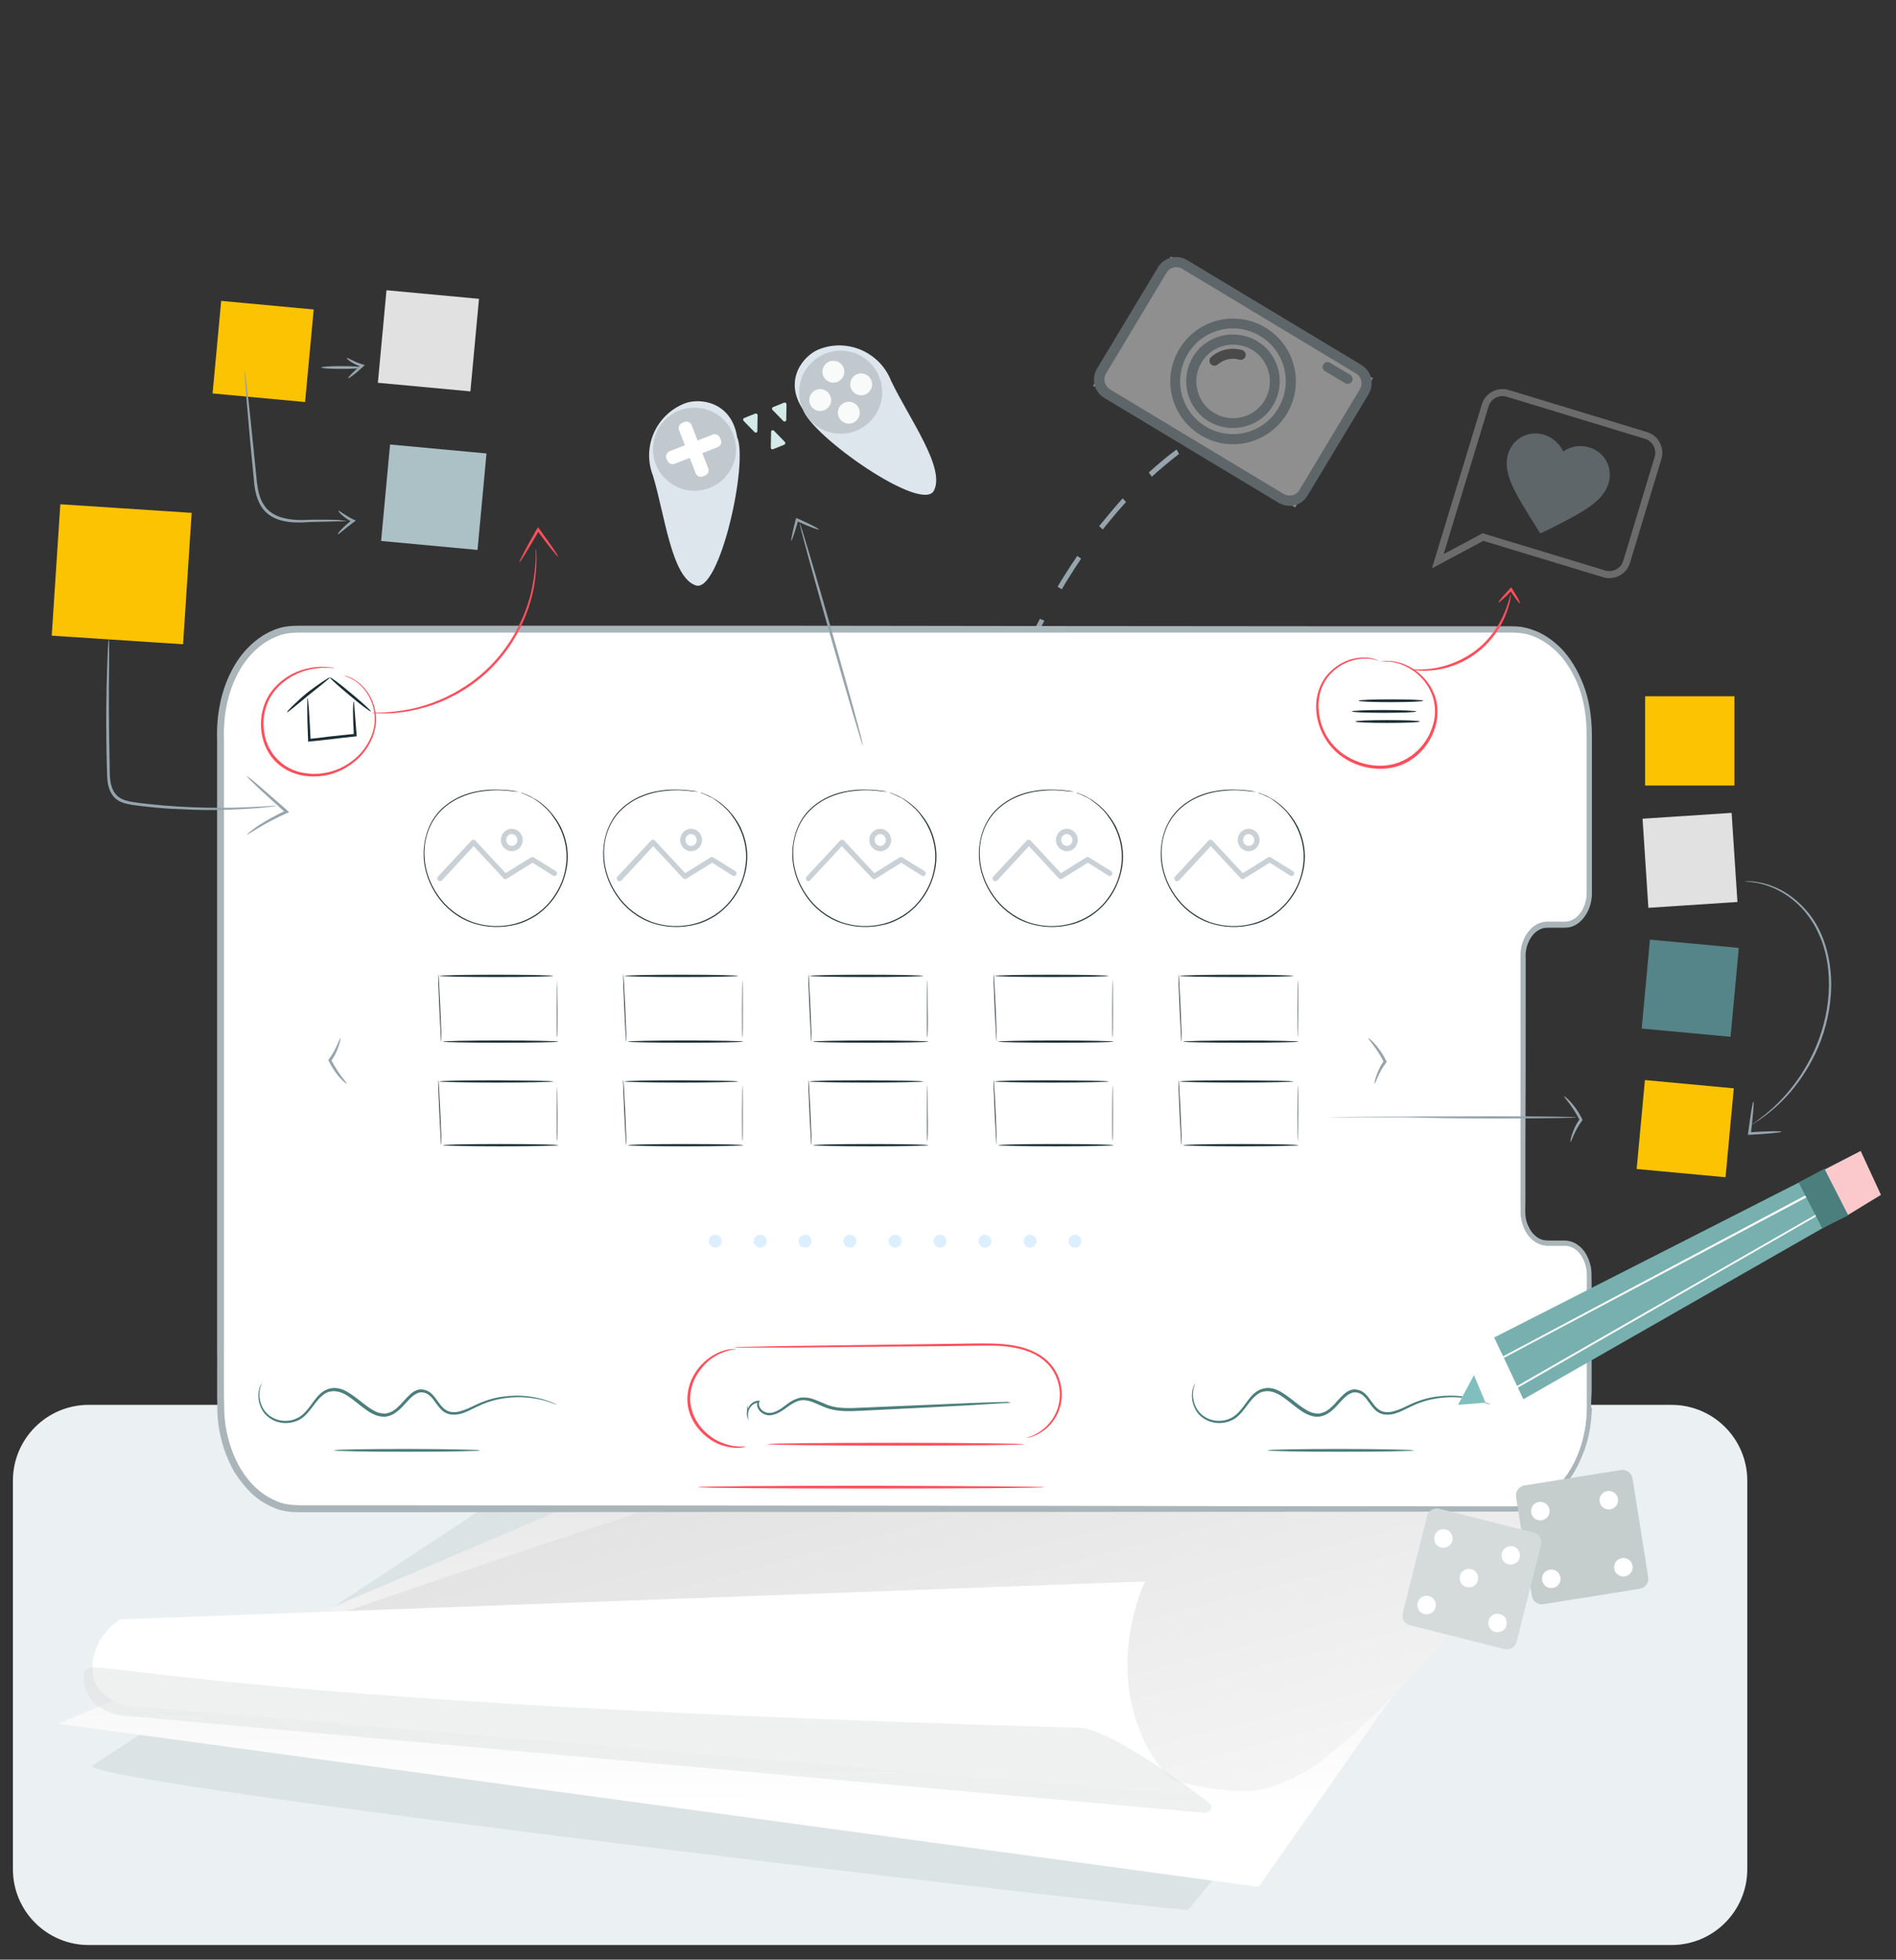 <?xml version="1.0" encoding="utf-8"?>
<!-- Generator: Adobe Illustrator 25.2.1, SVG Export Plug-In . SVG Version: 6.00 Build 0)  -->
<svg version="1.1" id="Layer_1" xmlns="http://www.w3.org/2000/svg" xmlns:xlink="http://www.w3.org/1999/xlink" x="0px" y="0px"
	 viewBox="0 0 675.7 698" style="enable-background:new 0 0 675.7 698;" xml:space="preserve">
<rect x="0" y="0" width="675.7" height="698" fill="#333333" stroke="none"/>
<style type="text/css">
	.st0{fill:#EBF0F2;}
	.st1{fill:#DCE3E5;}
	.st2{fill:url(#SVGID_1_);}
	.st3{fill:url(#SVGID_2_);}
	.st4{fill:#FFFFFF;}
	.st5{opacity:0.48;fill:#DEDFE0;}
	.st6{fill:#95A4AD;}
	.st7{opacity:0.45;}
	.st8{fill:none;stroke:#AFAFAF;stroke-width:2.511;stroke-miterlimit:10;}
	.st9{fill:#666666;}
	.st10{fill:#FFFFFF;stroke:#AAB5BA;stroke-width:1.456;stroke-miterlimit:10;}
	.st11{fill:#1A2E35;stroke:#AAB5BA;stroke-width:1.456;stroke-miterlimit:10;}
	.st12{fill:#4B7F7D;}
	.st13{fill:#1A2E35;}
	.st14{fill:#FF4F5B;}
	.st15{fill:#ACC1C6;}
	.st16{fill:#FCC302;}
	.st17{fill:#E1E1E1;}
	.st18{fill:#558489;}
	.st19{fill:#80BFBE;}
	.st20{fill:#78B0AF;}
	.st21{fill:#FBC9CC;}
	.st22{fill:#DDE6ED;}
	.st23{fill:#C2C9CE;}
	.st24{fill:#D3EAE9;}
	.st25{opacity:0.9;}
	.st26{opacity:0.5;}
	.st27{fill:#DCEFFE;}
	.st28{fill:#C6CECD;}
	.st29{fill:#D5DBDA;}
</style>
<path class="st0" d="M595.7,692.8H31.6c-14.9,0-27-12.1-27-27V527.4c0-14.9,12.1-27,27-27h564.1c14.9,0,27,12.1,27,27v138.4
	C622.7,680.7,610.6,692.8,595.7,692.8z"/>
<path class="st1" d="M423.4,680.3c-7.9,0-390.6-44.4-390.6-51.3l156.5-103c0-6.9,6.4-12.5,14.4-12.5l345,4.9
	C556.6,518.5,423.4,680.3,423.4,680.3z"/>
<g>
	<g>
		
			<linearGradient id="SVGID_1_" gradientUnits="userSpaceOnUse" x1="-494.235" y1="168.403" x2="-510.861" y2="17.784" gradientTransform="matrix(-0.994 0.106 0.106 0.994 -236.993 528.161)">
			<stop  offset="0" style="stop-color:#FFFFFF"/>
			<stop  offset="1" style="stop-color:#E0E0E0"/>
		</linearGradient>
		<polygon class="st2" points="448.5,672.1 20.8,614 259.2,512.6 524.2,564.5 		"/>
	</g>
	<g>
		<g>
			
				<linearGradient id="SVGID_2_" gradientUnits="userSpaceOnUse" x1="-832.652" y1="437.787" x2="-796.876" y2="165.7" gradientTransform="matrix(-0.992 0.125 0.125 0.992 -526.822 430.395)">
				<stop  offset="0" style="stop-color:#FFFFFF"/>
				<stop  offset="1" style="stop-color:#E0E0E0"/>
			</linearGradient>
			<path class="st3" d="M46.2,601.9C114,575.1,294.1,517,294.1,517l263.8,6c0,0-32.8,58.9-82,100.2c-12.4,10.4-23.6,15.1-33.7,14.8
				c-28.7-0.9-79.1-19.4-82.2-59.4L46.2,601.9z"/>
		</g>
	</g>
	<path class="st4" d="M404.4,611.3c-7.5-25.4,3.7-48,3.7-48L42.9,576.8c0,0-10.1,5.7-10,17.7c0.1,11.4,13.5,13.2,13.5,13.2
		l388.4,32.6C434.8,640.2,413.5,641.9,404.4,611.3z"/>
	<path class="st5" d="M384.6,615.4c-356-10.1-354.8-29.7-354.7-17.6c0.1,11.4,13,13.2,13,13.2l386,34.7c2.4,0.2,3.8-2.1,2.1-3.5
		C419.9,633.8,394.7,615.7,384.6,615.4z"/>
</g>
<path class="st6" d="M265,270.2l-1.4,1.6c2.5,2.4,5.3,4.7,8.2,7l1.3-1.7C270.3,274.8,267.6,272.5,265,270.2z"/>
<path class="st6" d="M251.4,253.8l-1.6,1.3c0.7,1.2,1.5,2.4,2.3,3.5c1.2,1.8,2.6,3.6,4.1,5.4l1.5-1.5c-1.5-1.7-2.8-3.5-4.1-5.2
	C252.9,256.1,252.1,254.9,251.4,253.8z"/>
<path class="st6" d="M320.1,302c3.6,0.9,7.2,1.6,10.8,2.1l0.6-2c-3.5-0.5-7.1-1.2-10.6-2.1L320.1,302z"/>
<path class="st6" d="M299.6,295.1c3.3,1.4,6.7,2.7,10.1,3.9l0.8-2c-3.3-1.1-6.7-2.4-10-3.9L299.6,295.1z"/>
<path class="st6" d="M280.6,284.9c3,1.9,6.1,3.7,9.3,5.4l1.1-1.9c-3.1-1.7-6.2-3.5-9.2-5.4L280.6,284.9z"/>
<path class="st6" d="M240.9,234.2c1,3.8,2.2,7.4,3.7,10.9l1.7-1.1c-1.4-3.4-2.6-7-3.6-10.7L240.9,234.2z"/>
<path class="st6" d="M426.3,258.8c-0.6,1-1.3,1.9-1.9,2.8l1.4,1c0.7-0.9,1.3-1.9,2-2.9c1.7-2.6,3.4-5.4,5-8.2l-1.6-0.8
	C429.6,253.5,428,256.2,426.3,258.8z"/>
<g>
	<path class="st6" d="M381.7,201.3c-1.6,2.5-3.3,5.1-4.8,7.7l1.5,0.9c1.5-2.6,3.1-5.1,4.7-7.6c0.7-1.1,1.5-2.2,2.2-3.3l-1.4-1
		C383.2,199.1,382.5,200.2,381.7,201.3z"/>
	<path class="st6" d="M391.7,187.4l1.3,1.2c2.7-3.4,5.5-6.7,8.3-9.8l-1.2-1.3C397.3,180.6,394.5,184,391.7,187.4z"/>
	<path class="st6" d="M364.8,232.1l1.7,0.6c1.8-3.9,3.7-7.8,5.7-11.6l-1.6-0.7C368.6,224.2,366.6,228.1,364.8,232.1z"/>
	<path class="st6" d="M409.4,168.3l1.1,1.5c3.2-2.9,6.4-5.6,9.7-8.1l-0.9-1.6C415.9,162.6,412.6,165.4,409.4,168.3z"/>
</g>
<path class="st6" d="M364.8,301.8l0,2c3.9-0.7,7.8-1.7,11.5-2.9L376,299C372.4,300.2,368.6,301.1,364.8,301.8z"/>
<path class="st6" d="M387.1,294.5l0.5,1.8c3.7-1.8,7.4-3.9,10.9-6.3l-0.8-1.7C394.3,290.7,390.7,292.7,387.1,294.5z"/>
<path class="st6" d="M341.9,305.3c3.8,0.2,7.6,0.2,11.3-0.1l0.2-2c-3.6,0.2-7.4,0.2-11.1,0.1L341.9,305.3z"/>
<path class="st6" d="M407.6,280.7l1,1.5c3.2-2.8,6.2-5.9,9.1-9.3l-1.3-1.3C413.6,274.9,410.6,278,407.6,280.7z"/>
<path class="st6" d="M440.9,230c-1.2,3.2-2.6,6.3-3.9,9.2l1.7,0.6c1.4-3,2.7-6.1,4-9.4c0.3-0.9,0.7-1.7,1-2.6l-1.7-0.5
	C441.6,228.2,441.3,229.1,440.9,230z"/>
<g class="st7">
	<path class="st8" d="M586.6,155.1l-49.3-15c-3.4-1-7,0.9-8,4.3l-16.9,55.5l16.1-8.6l43.2,13.1c3.4,1,7-0.9,8-4.3l11.2-37
		C591.9,159.8,590,156.1,586.6,155.1z"/>
	<path class="st6" d="M548.9,190l-1.9-3.1c-6.9-11-11.5-18.2-9.6-25c1.5-5.5,7.1-8.7,12.7-7.1c3.1,0.9,5.7,3.2,7,6
		c2.6-1.8,6-2.4,9.1-1.5c5.5,1.5,8.7,7.1,7.1,12.7c-1.9,6.8-9.6,10.6-21.2,16.5L548.9,190z"/>
</g>
<g class="st7">
	<g>
		
			<rect x="397.4" y="109" transform="matrix(0.857 0.516 -0.516 0.857 132.934 -207.108)" class="st4" width="84" height="53.7"/>
		<path class="st6" d="M455.7,179.1l-62.2-37.4c-3.5-2.1-4.7-6.7-2.6-10.3l21.8-36.2c2.1-3.5,6.7-4.7,10.3-2.6l62.2,37.4
			c3.5,2.1,4.7,6.7,2.6,10.3L466,176.5C463.9,180.1,459.3,181.2,455.7,179.1z M395.6,138.7l61.8,37.2c2,1.2,4.6,0.6,5.7-1.4
			l21.5-35.8c1.2-2,0.6-4.6-1.4-5.7l-61.8-37.2c-2-1.2-4.6-0.6-5.7,1.4L394.2,133C393,135,393.6,137.5,395.6,138.7z"/>
	</g>
	<g>
		<path class="st6" d="M479.4,136.5l-7.2-4.3c-0.8-0.5-1.1-1.6-0.6-2.4c0.5-0.8,1.6-1.1,2.4-0.6l7.2,4.3c0.8,0.5,1.1,1.6,0.6,2.4
			C481.3,136.7,480.2,137,479.4,136.5z"/>
	</g>
	<g>
		
			<ellipse transform="matrix(0.516 -0.857 0.857 0.516 96.48 442.301)" class="st4" cx="439.4" cy="135.8" rx="20.6" ry="20.6"/>
		<path class="st6" d="M427.9,155c-10.6-6.4-14-20.1-7.6-30.7c6.4-10.6,20.1-14,30.7-7.6c10.6,6.4,14,20.1,7.6,30.7
			S438.4,161.4,427.9,155z M449.1,119.7c-8.9-5.4-20.5-2.5-25.8,6.4c-5.4,8.9-2.5,20.5,6.4,25.8c8.9,5.4,20.5,2.5,25.8-6.4
			C460.9,136.6,458,125,449.1,119.7z"/>
	</g>
	<g>
		
			<ellipse transform="matrix(0.303 -0.953 0.953 0.303 176.712 513.341)" class="st4" cx="439.4" cy="135.8" rx="14.9" ry="14.9"/>
		<path class="st6" d="M430.8,150.1c-7.9-4.7-10.4-15-5.7-22.9c4.7-7.9,15-10.4,22.9-5.7c7.9,4.7,10.4,15,5.7,22.9
			C449,152.3,438.7,154.8,430.8,150.1z M446.2,124.6c-6.2-3.7-14.3-1.7-18,4.5c-3.7,6.2-1.7,14.3,4.5,18c6.2,3.7,14.3,1.7,18-4.5
			C454.4,136.4,452.4,128.3,446.2,124.6z"/>
	</g>
	<g>
		<path class="st9" d="M431.9,130c-0.1-0.1-0.3-0.2-0.4-0.3c-0.7-0.7-0.6-1.9,0.1-2.5c3-2.7,7.2-3.6,11.1-2.5
			c0.9,0.3,1.5,1.3,1.2,2.2c-0.3,0.9-1.3,1.5-2.2,1.2c-2.7-0.8-5.6-0.1-7.7,1.7C433.4,130.3,432.5,130.4,431.9,130z"/>
	</g>
</g>
<g>
	<g>
		<g>
			<g>
				<g>
					<g>
						<g>
							<g>
								<g>
									<path class="st10" d="M566.3,500.8l0-46.6c0-6.3-3.9-11.3-8.7-11.3l-6.2,0c-4.8,0-8.7-5.1-8.7-11.3l0-90.9
										c0-6.3,3.9-11.3,8.7-11.3l6.2,0c4.8,0,8.7-5.1,8.7-11.3l0-16.4l0-40.8c0-20.3-12.1-36.7-27-36.7L105.6,224
										c-14.9,0-27,16.4-27,36.7l-0.1,239.9c0,20.3,12.1,36.7,27,36.7l433.7,0.1C554.2,537.4,566.3,521,566.3,500.8z"/>
								</g>
							</g>
						</g>
						<g>
							<g>
								<g>
									<g>
										<path class="st11" d="M566.3,500.8c0,0,0,0.4,0,1.3c-0.1,0.8,0,2.1-0.2,3.7c-0.3,3.3-1.1,8.2-3.5,13.8
											c-1.2,2.8-2.8,5.7-5,8.4c-2.2,2.7-4.8,5.2-8.1,7c-3.2,1.8-7,2.8-11,2.7c-4,0-8.2,0-12.7,0c-36,0-88.2,0.1-152.6,0.1
											c-64.4,0-141.1,0-226.3,0.1c-10.6,0-21.4,0-32.3,0c-2.7,0-5.5,0-8.2,0c-2.7,0-5.6-0.3-8.2-1.4c-2.7-1.1-5.3-2.6-7.6-4.7
											c-2.3-2.1-4.4-4.7-6.3-7.6c-3.5-6-5.8-13.4-6.1-21.2c-0.2-7.7,0-15.3-0.1-23.1c0-15.4,0-31,0-46.7c0-31.4,0-63.4,0-95.9
											c0-16.2,0-32.6,0-49c0-8.2,0-16.5,0-24.8c-0.3-8.3,1.3-16.9,4.9-23.9c3.5-7,8.9-12.1,14.8-14.5c3-1.3,6.1-1.5,9.1-1.5
											c3,0,6.1,0,9.1,0c12.1,0,24.2,0,36.2,0c23.9,0,47.5,0,70.7,0c46.3,0,91.1,0,133.6,0.1c42.6,0,83.1,0.1,120.9,0.1
											c18.9,0,37.2,0,54.8,0c2.2,0,4.4,0,6.6,0c1.1,0,2.2,0.1,3.3,0.2c1.1,0.3,2.2,0.4,3.2,0.8c4.2,1.3,8.2,4,11.5,7.7
											c3.2,3.7,5.8,8.4,7.5,13.6c1.7,5.2,2.3,10.8,2.3,16.3c0,10.9,0,21.6,0,32c0,5.2,0,10.3,0,15.4c0,2.5,0,5,0,7.5
											c0.1,2.5-0.4,5.1-1.5,7.2c-1.1,2.1-2.6,3.7-4.3,4.5c-1.7,0.9-3.6,0.7-5.3,0.7c-0.9,0-1.8,0-2.6,0c-0.9,0-1.7,0-2.6,0.1
											c-1.7,0.3-3.3,1.3-4.5,2.7c-1.3,1.5-2.2,3.5-2.6,5.6c-0.2,1.1-0.3,2.2-0.2,3.3c0,1.1,0,2.3,0,3.4c0,4.5,0,8.9,0,13.2
											c0,17.4,0,33.5-0.1,48.4c0,7.4,0,14.5,0,21.3c0,1.7-0.1,3.4,0,5c0.1,1.6,0.5,3.2,1.2,4.5c1.2,2.7,3.3,4.5,5.4,5.1
											c1.1,0.3,2.2,0.3,3.3,0.3c1.1,0,2.2,0,3.2,0c1.1,0,2.1-0.1,3.2,0.2c1,0.2,2,0.7,2.9,1.4c1.8,1.3,3.1,3.5,3.8,5.9
											c0.8,2.4,0.5,5,0.6,7.3c0,9.4,0,17.4,0,23.8c0,6.4,0,11.3,0,14.6C566.3,499.1,566.3,500.8,566.3,500.8s0-1.7,0-5
											c0-3.3,0-8.2,0-14.6c0-6.4,0-14.4,0-23.8c0-2.3,0.2-4.8-0.6-7.2c-0.7-2.3-2-4.4-3.7-5.7c-0.9-0.6-1.8-1.1-2.8-1.3
											c-1-0.3-2-0.2-3.1-0.2c-1.1,0-2.1,0-3.2,0c-1.1,0-2.2,0.1-3.3-0.3c-2.2-0.6-4.4-2.5-5.7-5.3c-0.6-1.4-1.1-3-1.2-4.7
											c-0.1-1.7,0-3.3-0.1-5c0-6.8,0-13.9,0-21.3c0-14.9,0-31,0-48.4c0-4.3,0-8.8,0-13.2c0-1.1,0-2.2,0-3.4c0-1.1,0-2.3,0.2-3.5
											c0.4-2.3,1.4-4.4,2.7-5.9c1.3-1.6,3-2.6,4.8-2.9c0.9-0.2,1.8-0.1,2.6-0.1c0.9,0,1.8,0,2.6,0c1.8,0,3.5,0.2,5.2-0.7
											c1.6-0.8,3.1-2.3,4.1-4.3c1-2,1.5-4.4,1.4-6.8c0-2.5,0-5,0-7.5c0-5.1,0-10.2,0-15.4c0-10.4,0-21.1,0-32
											c0-5.4-0.6-10.9-2.2-16c-1.7-5.1-4.2-9.7-7.4-13.3c-3.2-3.6-7.1-6.2-11.2-7.5c-1-0.4-2.1-0.5-3.2-0.7
											c-1.1-0.1-2.1-0.2-3.2-0.2c-2.2,0-4.4,0-6.6,0c-17.6,0-35.9,0-54.8,0c-37.9,0-78.3,0-120.9,0c-42.6,0-87.3,0-133.6,0
											c-23.2,0-46.8,0-70.7,0c-12,0-24,0-36.2,0c-3,0-6.1,0-9.1,0c-3,0-6,0.2-8.9,1.5c-5.8,2.3-11,7.3-14.4,14.1
											c-3.5,6.8-5,15.1-4.7,23.3c0,8.3,0,16.5,0,24.8c0,16.5,0,32.8,0,49c0,32.5,0,64.4,0,95.9c0,15.7,0,31.3,0,46.7
											c0,7.7-0.1,15.4,0.1,23c0.3,7.5,2.5,14.8,5.9,20.6c1.8,2.9,3.8,5.4,6.1,7.4c2.3,2.1,4.8,3.5,7.4,4.6
											c2.6,1.1,5.3,1.3,8.1,1.4c2.7,0,5.5,0,8.2,0c10.9,0,21.7,0,32.3,0c85.2,0.1,161.9,0.1,226.3,0.2
											c64.4,0.1,116.5,0.2,152.6,0.2c4.5,0,8.8,0,12.7,0c4,0.1,7.7-0.9,10.9-2.7c3.2-1.8,5.9-4.2,8-6.9c2.1-2.7,3.8-5.5,5-8.3
											c2.5-5.5,3.3-10.4,3.6-13.7c0.2-1.6,0.2-2.9,0.3-3.7C566.2,501.2,566.3,500.8,566.3,500.8z"/>
									</g>
								</g>
							</g>
						</g>
					</g>
				</g>
			</g>
		</g>
	</g>
</g>
<g>
	<g>
		<g>
			<g>
				<path class="st12" d="M531.4,500.4c0,0-0.4-0.1-1.3-0.4c-0.8-0.3-2-0.7-3.6-1.2c-3.2-0.8-8-1.6-13.8-0.8c-2.9,0.4-6,1.2-9.2,2.7
					c-1.6,0.7-3.2,1.6-4.9,2.3c-1.7,0.7-3.8,1.2-5.9,0.7c-4.4-1.1-5.1-7-9.1-7.7c-1.9-0.4-3.7,1-5.2,2.6c-1.5,1.5-2.9,3.4-4.9,4.7
					c-1,0.7-2.1,1.1-3.3,1.3c-1.2,0.1-2.4-0.1-3.5-0.5c-2.2-0.8-3.9-2.2-5.6-3.5c-1.7-1.3-3.3-2.7-5-3.7c-1.7-1-3.6-1.6-5.4-1.3
					c-1.8,0.2-3.3,1.5-4.5,2.8c-1.2,1.4-2.2,2.9-3.3,4.2c-1.1,1.4-2.4,2.6-3.9,3.3c-1.5,0.7-3.1,1-4.7,1c-3.1-0.1-5.7-1.5-7.3-3.4
					c-1.5-1.9-2.1-4-2.2-5.7c-0.1-1.7,0.2-3,0.5-3.8c0.3-0.8,0.6-1.2,0.6-1.2c0.2,0-1,1.7-0.7,5c0.2,1.6,0.8,3.6,2.3,5.3
					c1.5,1.7,4,3,6.9,3c1.4,0,2.9-0.3,4.3-1c1.4-0.7,2.6-1.8,3.7-3.2c1.1-1.3,2.1-2.9,3.3-4.3c1.2-1.4,2.9-2.8,5-3.1
					c2.1-0.4,4.2,0.3,6,1.4c1.8,1.1,3.5,2.4,5.1,3.7c1.7,1.3,3.4,2.6,5.3,3.4c1,0.4,2,0.5,3,0.5c1-0.2,2-0.5,2.9-1.1
					c1.8-1.2,3.2-3,4.7-4.6c0.8-0.8,1.6-1.6,2.6-2.2c1-0.6,2.3-0.9,3.4-0.6c1.2,0.2,2.2,0.8,3,1.6c0.8,0.8,1.4,1.7,2,2.5
					c1.2,1.7,2.4,3.2,4.2,3.7c1.8,0.5,3.6,0,5.3-0.6c1.7-0.6,3.3-1.5,4.9-2.2c3.2-1.4,6.4-2.3,9.4-2.6c6-0.8,10.8,0.2,14,1.1
					c1.6,0.5,2.8,1,3.6,1.3C531,500.2,531.4,500.4,531.4,500.4z"/>
			</g>
		</g>
	</g>
	<g>
		<g>
			<g>
				<path class="st12" d="M503.8,516.6c0,0.3-11.6,0.5-26,0.5c-14.4,0-26-0.2-26-0.5c0-0.3,11.6-0.5,26-0.5
					C492.2,516.1,503.8,516.4,503.8,516.6z"/>
			</g>
		</g>
	</g>
</g>
<g>
	<g>
		<g>
			<g>
				<path class="st12" d="M198.7,500.4c0,0-0.4-0.1-1.3-0.4c-0.8-0.3-2-0.7-3.6-1.2c-3.2-0.8-8-1.6-13.8-0.8c-2.9,0.4-6,1.2-9.2,2.7
					c-1.6,0.7-3.2,1.6-4.9,2.3c-1.7,0.7-3.8,1.2-5.9,0.7c-4.4-1.1-5.1-7-9.1-7.7c-1.9-0.4-3.7,1-5.2,2.6c-1.5,1.5-2.9,3.4-4.9,4.7
					c-1,0.7-2.1,1.1-3.3,1.3c-1.2,0.1-2.4-0.1-3.5-0.5c-2.2-0.8-3.9-2.2-5.6-3.5c-1.7-1.3-3.3-2.7-5-3.7c-1.7-1-3.6-1.6-5.4-1.3
					c-1.8,0.2-3.3,1.5-4.5,2.8c-1.2,1.4-2.2,2.9-3.3,4.2c-1.1,1.4-2.4,2.6-3.9,3.3c-1.5,0.7-3.1,1-4.7,1c-3.1-0.1-5.7-1.5-7.3-3.4
					c-1.5-1.9-2.1-4-2.2-5.7c-0.1-1.7,0.2-3,0.5-3.8c0.3-0.8,0.6-1.2,0.6-1.2c0.2,0-1,1.7-0.7,5c0.2,1.6,0.8,3.6,2.3,5.3
					c1.5,1.7,4,3,6.9,3c1.4,0,2.9-0.3,4.3-1c1.4-0.7,2.6-1.8,3.7-3.2c1.1-1.3,2.1-2.9,3.3-4.3c1.2-1.4,2.9-2.8,5-3.1
					c2.1-0.4,4.2,0.3,6,1.4c1.8,1.1,3.5,2.4,5.1,3.7c1.7,1.3,3.4,2.6,5.3,3.4c1,0.4,2,0.5,3,0.5c1-0.2,2-0.5,2.9-1.1
					c1.8-1.2,3.2-3,4.7-4.6c0.8-0.8,1.6-1.6,2.6-2.2c1-0.6,2.3-0.9,3.4-0.6c1.2,0.2,2.2,0.8,3,1.6c0.8,0.8,1.4,1.7,2,2.5
					c1.2,1.7,2.4,3.2,4.2,3.7c1.8,0.5,3.6,0,5.3-0.6c1.7-0.6,3.3-1.5,4.9-2.2c3.2-1.4,6.4-2.3,9.4-2.6c6-0.8,10.8,0.2,14,1.1
					c1.6,0.5,2.8,1,3.6,1.3C198.3,500.2,198.7,500.4,198.7,500.4z"/>
			</g>
		</g>
	</g>
	<g>
		<g>
			<g>
				<path class="st12" d="M171.1,516.6c0,0.3-11.6,0.5-26,0.5c-14.4,0-26-0.2-26-0.5c0-0.3,11.6-0.5,26-0.5
					C159.5,516.1,171.1,516.4,171.1,516.6z"/>
			</g>
		</g>
	</g>
</g>
<g>
	<g>
		<g>
			<g>
				<g>
					<path class="st13" d="M223.2,371.2c-0.1,0-0.4-5.4-0.7-12.1c-0.3-6.7-0.5-12.1-0.4-12.2c0.1,0,0.4,5.4,0.7,12.1
						C223.1,365.7,223.3,371.2,223.2,371.2z"/>
				</g>
			</g>
		</g>
		<g>
			<g>
				<g>
					<path class="st13" d="M263.1,347.6c0,0.2-9.1,0.4-20.3,0.4c-11.2,0-20.3-0.2-20.3-0.4c0-0.2,9.1-0.4,20.3-0.4
						C254.1,347.2,263.1,347.4,263.1,347.6z"/>
				</g>
			</g>
		</g>
		<g>
			<g>
				<g>
					<path class="st13" d="M264.6,369.6c-0.1,0-0.1-4.6-0.1-10.3c0-5.7,0.1-10.3,0.1-10.3c0.1,0,0.1,4.6,0.1,10.3
						C264.7,365,264.7,369.6,264.6,369.6z"/>
				</g>
			</g>
		</g>
		<g>
			<g>
				<g>
					<path class="st13" d="M264.9,371c0,0.2-9.2,0.4-20.6,0.4c-11.4,0-20.6-0.2-20.6-0.4c0-0.2,9.2-0.4,20.6-0.4
						C255.7,370.6,264.9,370.8,264.9,371z"/>
				</g>
			</g>
		</g>
	</g>
	<g>
		<g>
			<g>
				<g>
					<path class="st13" d="M157.3,371.2c-0.1,0-0.4-5.4-0.7-12.1c-0.3-6.7-0.5-12.1-0.4-12.2c0.1,0,0.4,5.4,0.7,12.1
						C157.2,365.7,157.4,371.2,157.3,371.2z"/>
				</g>
			</g>
		</g>
		<g>
			<g>
				<g>
					<path class="st13" d="M197.2,347.6c0,0.2-9.1,0.4-20.3,0.4c-11.2,0-20.3-0.2-20.3-0.4c0-0.2,9.1-0.4,20.3-0.4
						C188.1,347.2,197.2,347.4,197.2,347.6z"/>
				</g>
			</g>
		</g>
		<g>
			<g>
				<g>
					<path class="st13" d="M198.6,369.6c-0.1,0-0.1-4.6-0.1-10.3c0-5.7,0.1-10.3,0.1-10.3s0.1,4.6,0.1,10.3
						C198.7,365,198.7,369.6,198.6,369.6z"/>
				</g>
			</g>
		</g>
		<g>
			<g>
				<g>
					<path class="st13" d="M199,371c0,0.2-9.2,0.4-20.6,0.4c-11.4,0-20.6-0.2-20.6-0.4c0-0.2,9.2-0.4,20.6-0.4
						C189.8,370.6,199,370.8,199,371z"/>
				</g>
			</g>
		</g>
	</g>
	<g>
		<g>
			<g>
				<g>
					<path class="st13" d="M289.2,371.2c-0.1,0-0.4-5.4-0.7-12.1c-0.3-6.7-0.5-12.1-0.4-12.2c0.1,0,0.4,5.4,0.7,12.1
						C289.1,365.7,289.3,371.2,289.2,371.2z"/>
				</g>
			</g>
		</g>
		<g>
			<g>
				<g>
					<path class="st13" d="M329.1,347.6c0,0.2-9.1,0.4-20.3,0.4c-11.2,0-20.3-0.2-20.3-0.4c0-0.2,9.1-0.4,20.3-0.4
						C320,347.2,329.1,347.4,329.1,347.6z"/>
				</g>
			</g>
		</g>
		<g>
			<g>
				<g>
					<path class="st13" d="M330.5,369.6c-0.1,0-0.1-4.6-0.1-10.3c0-5.7,0.1-10.3,0.1-10.3c0.1,0,0.1,4.6,0.1,10.3
						C330.7,365,330.6,369.6,330.5,369.6z"/>
				</g>
			</g>
		</g>
		<g>
			<g>
				<g>
					<path class="st13" d="M330.9,371c0,0.2-9.2,0.4-20.6,0.4c-11.4,0-20.6-0.2-20.6-0.4c0-0.2,9.2-0.4,20.6-0.4
						C321.7,370.6,330.9,370.8,330.9,371z"/>
				</g>
			</g>
		</g>
	</g>
	<g>
		<g>
			<g>
				<g>
					<path class="st13" d="M355.2,371.2c-0.1,0-0.4-5.4-0.7-12.1c-0.3-6.7-0.5-12.1-0.4-12.2c0.1,0,0.4,5.4,0.7,12.1
						C355.1,365.7,355.2,371.2,355.2,371.2z"/>
				</g>
			</g>
		</g>
		<g>
			<g>
				<g>
					<path class="st13" d="M395.1,347.6c0,0.2-9.1,0.4-20.3,0.4c-11.2,0-20.3-0.2-20.3-0.4c0-0.2,9.1-0.4,20.3-0.4
						C386,347.2,395.1,347.4,395.1,347.6z"/>
				</g>
			</g>
		</g>
		<g>
			<g>
				<g>
					<path class="st13" d="M396.5,369.6c-0.1,0-0.1-4.6-0.1-10.3c0-5.7,0.1-10.3,0.1-10.3c0.1,0,0.1,4.6,0.1,10.3
						C396.6,365,396.6,369.6,396.5,369.6z"/>
				</g>
			</g>
		</g>
		<g>
			<g>
				<g>
					<path class="st13" d="M396.9,371c0,0.2-9.2,0.4-20.6,0.4c-11.4,0-20.6-0.2-20.6-0.4c0-0.2,9.2-0.4,20.6-0.4
						C387.7,370.6,396.9,370.8,396.9,371z"/>
				</g>
			</g>
		</g>
	</g>
	<g>
		<g>
			<g>
				<g>
					<path class="st13" d="M421.1,371.2c-0.1,0-0.4-5.4-0.7-12.1c-0.3-6.7-0.5-12.1-0.4-12.2c0.1,0,0.4,5.4,0.7,12.1
						C421,365.7,421.2,371.2,421.1,371.2z"/>
				</g>
			</g>
		</g>
		<g>
			<g>
				<g>
					<path class="st13" d="M461,347.6c0,0.2-9.1,0.4-20.3,0.4c-11.2,0-20.3-0.2-20.3-0.4c0-0.2,9.1-0.4,20.3-0.4
						C452,347.2,461,347.4,461,347.6z"/>
				</g>
			</g>
		</g>
		<g>
			<g>
				<g>
					<path class="st13" d="M462.5,369.6c-0.1,0-0.1-4.6-0.1-10.3c0-5.7,0.1-10.3,0.1-10.3c0.1,0,0.1,4.6,0.1,10.3
						C462.6,365,462.5,369.6,462.5,369.6z"/>
				</g>
			</g>
		</g>
		<g>
			<g>
				<g>
					<path class="st13" d="M462.8,371c0,0.2-9.2,0.4-20.6,0.4c-11.4,0-20.6-0.2-20.6-0.4c0-0.2,9.2-0.4,20.6-0.4
						C453.6,370.6,462.8,370.8,462.8,371z"/>
				</g>
			</g>
		</g>
	</g>
</g>
<g>
	<g>
		<g>
			<g>
				<g>
					<path class="st13" d="M223.2,408c-0.1,0-0.4-5.2-0.7-11.7c-0.3-6.5-0.5-11.7-0.4-11.8c0.1,0,0.4,5.2,0.7,11.7
						C223.1,402.7,223.3,408,223.2,408z"/>
				</g>
			</g>
		</g>
		<g>
			<g>
				<g>
					<path class="st13" d="M263.1,385.2c0,0.2-9.1,0.4-20.3,0.4c-11.2,0-20.3-0.2-20.3-0.4c0-0.2,9.1-0.4,20.3-0.4
						C254.1,384.9,263.1,385,263.1,385.2z"/>
				</g>
			</g>
		</g>
		<g>
			<g>
				<g>
					<path class="st13" d="M264.6,406.5c-0.1,0-0.1-4.5-0.1-10c0-5.5,0.1-10,0.1-10c0.1,0,0.1,4.5,0.1,10
						C264.7,402.1,264.7,406.5,264.6,406.5z"/>
				</g>
			</g>
		</g>
		<g>
			<g>
				<g>
					<path class="st13" d="M264.9,407.9c0,0.2-9.2,0.4-20.6,0.4c-11.4,0-20.6-0.2-20.6-0.4s9.2-0.4,20.6-0.4
						C255.7,407.5,264.9,407.7,264.9,407.9z"/>
				</g>
			</g>
		</g>
	</g>
	<g>
		<g>
			<g>
				<g>
					<path class="st13" d="M157.3,408c-0.1,0-0.4-5.2-0.7-11.7c-0.3-6.5-0.5-11.7-0.4-11.8c0.1,0,0.4,5.2,0.7,11.7
						C157.2,402.7,157.4,408,157.3,408z"/>
				</g>
			</g>
		</g>
		<g>
			<g>
				<g>
					<path class="st13" d="M197.2,385.2c0,0.2-9.1,0.4-20.3,0.4c-11.2,0-20.3-0.2-20.3-0.4c0-0.2,9.1-0.4,20.3-0.4
						C188.1,384.9,197.2,385,197.2,385.2z"/>
				</g>
			</g>
		</g>
		<g>
			<g>
				<g>
					<path class="st13" d="M198.6,406.5c-0.1,0-0.1-4.5-0.1-10c0-5.5,0.1-10,0.1-10s0.1,4.5,0.1,10
						C198.7,402.1,198.7,406.5,198.6,406.5z"/>
				</g>
			</g>
		</g>
		<g>
			<g>
				<g>
					<path class="st13" d="M199,407.9c0,0.2-9.2,0.4-20.6,0.4c-11.4,0-20.6-0.2-20.6-0.4s9.2-0.4,20.6-0.4
						C189.8,407.5,199,407.7,199,407.9z"/>
				</g>
			</g>
		</g>
	</g>
	<g>
		<g>
			<g>
				<g>
					<path class="st13" d="M289.2,408c-0.1,0-0.4-5.2-0.7-11.7c-0.3-6.5-0.5-11.7-0.4-11.8c0.1,0,0.4,5.2,0.7,11.7
						C289.1,402.7,289.3,408,289.2,408z"/>
				</g>
			</g>
		</g>
		<g>
			<g>
				<g>
					<path class="st13" d="M329.1,385.2c0,0.2-9.1,0.4-20.3,0.4c-11.2,0-20.3-0.2-20.3-0.4c0-0.2,9.1-0.4,20.3-0.4
						C320,384.9,329.1,385,329.1,385.2z"/>
				</g>
			</g>
		</g>
		<g>
			<g>
				<g>
					<path class="st13" d="M330.5,406.5c-0.1,0-0.1-4.5-0.1-10c0-5.5,0.1-10,0.1-10c0.1,0,0.1,4.5,0.1,10
						C330.7,402.1,330.6,406.5,330.5,406.5z"/>
				</g>
			</g>
		</g>
		<g>
			<g>
				<g>
					<path class="st13" d="M330.9,407.9c0,0.2-9.2,0.4-20.6,0.4c-11.4,0-20.6-0.2-20.6-0.4s9.2-0.4,20.6-0.4
						C321.7,407.5,330.9,407.7,330.9,407.9z"/>
				</g>
			</g>
		</g>
	</g>
	<g>
		<g>
			<g>
				<g>
					<path class="st13" d="M355.2,408c-0.1,0-0.4-5.2-0.7-11.7c-0.3-6.5-0.5-11.7-0.4-11.8c0.1,0,0.4,5.2,0.7,11.7
						C355.1,402.7,355.2,408,355.2,408z"/>
				</g>
			</g>
		</g>
		<g>
			<g>
				<g>
					<path class="st13" d="M395.1,385.2c0,0.2-9.1,0.4-20.3,0.4c-11.2,0-20.3-0.2-20.3-0.4c0-0.2,9.1-0.4,20.3-0.4
						C386,384.9,395.1,385,395.1,385.2z"/>
				</g>
			</g>
		</g>
		<g>
			<g>
				<g>
					<path class="st13" d="M396.5,406.5c-0.1,0-0.1-4.5-0.1-10c0-5.5,0.1-10,0.1-10c0.1,0,0.1,4.5,0.1,10
						C396.6,402.1,396.6,406.5,396.5,406.5z"/>
				</g>
			</g>
		</g>
		<g>
			<g>
				<g>
					<path class="st13" d="M396.9,407.9c0,0.2-9.2,0.4-20.6,0.4c-11.4,0-20.6-0.2-20.6-0.4s9.2-0.4,20.6-0.4
						C387.7,407.5,396.9,407.7,396.9,407.9z"/>
				</g>
			</g>
		</g>
	</g>
	<g>
		<g>
			<g>
				<g>
					<path class="st13" d="M421.1,408c-0.1,0-0.4-5.2-0.7-11.7c-0.3-6.5-0.5-11.7-0.4-11.8c0.1,0,0.4,5.2,0.7,11.7
						C421,402.7,421.2,408,421.1,408z"/>
				</g>
			</g>
		</g>
		<g>
			<g>
				<g>
					<path class="st13" d="M461,385.2c0,0.2-9.1,0.4-20.3,0.4c-11.2,0-20.3-0.2-20.3-0.4c0-0.2,9.1-0.4,20.3-0.4
						C452,384.9,461,385,461,385.2z"/>
				</g>
			</g>
		</g>
		<g>
			<g>
				<g>
					<path class="st13" d="M462.5,406.5c-0.1,0-0.1-4.5-0.1-10c0-5.5,0.1-10,0.1-10c0.1,0,0.1,4.5,0.1,10
						C462.6,402.1,462.5,406.5,462.5,406.5z"/>
				</g>
			</g>
		</g>
		<g>
			<g>
				<g>
					<path class="st13" d="M462.8,407.9c0,0.2-9.2,0.4-20.6,0.4c-11.4,0-20.6-0.2-20.6-0.4s9.2-0.4,20.6-0.4
						C453.6,407.5,462.8,407.7,462.8,407.9z"/>
				</g>
			</g>
		</g>
	</g>
</g>
<g>
	<g>
		<g>
			<g>
				<path class="st14" d="M265.7,515.3c0,0-0.2,0.1-0.6,0.2c-0.4,0-0.9,0.2-1.7,0.2c-1.4,0.1-3.6-0.1-6.1-0.9
					c-2.5-0.8-5.2-2.4-7.6-5c-2.4-2.5-4.3-6-4.7-10.1c-0.3-4.1,0.9-7.9,2.8-10.8c1.9-2.9,4.3-5,6.6-6.3c2.3-1.3,4.4-1.9,5.8-2
					c0.7-0.1,1.3-0.1,1.7-0.1c0.4,0,0.6,0,0.6,0c0.1,0.2-3.3,0-7.7,2.6c-2.2,1.3-4.4,3.4-6.2,6.2c-1.8,2.8-2.9,6.4-2.6,10.2
					c0.4,3.8,2.2,7.2,4.4,9.6c2.3,2.5,4.9,4.1,7.2,4.9C262.4,515.9,265.7,515,265.7,515.3z"/>
			</g>
		</g>
	</g>
	<g>
		<g>
			<g>
				<path class="st14" d="M365.1,514.4c0,0.3-20.5,0.5-45.7,0.5c-25.3,0-45.8-0.2-45.8-0.5s20.5-0.5,45.8-0.5
					C344.6,513.9,365.1,514.2,365.1,514.4z"/>
			</g>
		</g>
	</g>
	<g>
		<g>
			<g>
				<path class="st14" d="M366.1,512.1c-0.1-0.1,2.1-0.4,5.1-2.6c1.5-1.1,3.1-2.7,4.4-4.9c1.3-2.2,2.2-5.1,2.1-8.4
					c-0.1-3.2-1.3-6.8-3.7-9.7c-2.5-2.9-6.2-5-10.4-6c-4.2-1.1-8.8-1.3-13.6-1.2c-4.8,0.1-9.7,0.1-14.8,0.2
					c-20.2,0.2-38.5,0.3-51.9,0.5c-6.6,0-11.9,0-15.7,0c-1.8,0-3.2,0-4.3,0c-1,0-1.5,0-1.5-0.1c0,0,0.5-0.1,1.5-0.1
					c1.1,0,2.5-0.1,4.3-0.1c3.8-0.1,9.2-0.2,15.7-0.3c13.4-0.2,31.7-0.4,51.9-0.7c5.1-0.1,10-0.1,14.8-0.2c4.8,0,9.5,0.2,13.8,1.3
					c4.3,1.1,8.2,3.2,10.8,6.3c2.6,3.1,3.7,6.8,3.8,10.2c0.1,3.4-0.9,6.4-2.3,8.7c-1.4,2.3-3.1,3.9-4.7,4.9
					c-1.5,1.1-2.9,1.6-3.8,1.9c-0.5,0.2-0.8,0.2-1.1,0.3C366.2,512.1,366.1,512.2,366.1,512.1z"/>
			</g>
		</g>
	</g>
	<g>
		<g>
			<g>
				<path class="st12" d="M360.1,499.6c0,0-0.4,0.1-1.1,0.1c-0.8,0.1-1.8,0.1-3.1,0.2c-2.8,0.2-6.7,0.4-11.4,0.7
					c-9.7,0.5-22.9,1.2-37.5,1.9c-4.2,0.2-8.5,0.4-12.4-1c-1.9-0.7-3.6-1.6-5.3-2.2c-1.7-0.6-3.5-0.8-5.1-0.2
					c-3.2,1.2-5.4,4.1-8.6,4.8c-3.1,1.1-6.7-1.9-5.6-4.7l0.3,0.4c-1.4,0.1-2.5,1-3.1,2c-0.6,1-0.7,2.1-0.6,2.9l-0.4,0
					c0-1.2,0-2.2,0.1-3c0-0.7,0.1-1,0.1-1c0,0,0.1,0.4,0.1,1c0,0.8,0.1,1.8,0.1,3l0.1,1.6l-0.4-1.6c-0.3-0.9-0.2-2.2,0.5-3.3
					c0.6-1.1,1.8-2.2,3.5-2.3l0.5,0l-0.2,0.4c-0.4,1,0.1,2.3,1.1,3.1c1,0.8,2.4,1.1,3.8,0.7c1.4-0.4,2.7-1.2,4-2.2
					c1.3-1,2.7-2.1,4.5-2.7c1.8-0.7,3.8-0.5,5.7,0.1c1.8,0.6,3.6,1.5,5.4,2.2c3.6,1.3,7.8,1.1,12,0.9c14.6-0.6,27.8-1.2,37.5-1.6
					c4.7-0.2,8.6-0.3,11.4-0.4c1.3,0,2.3,0,3.1-0.1C359.7,499.5,360.1,499.5,360.1,499.6z"/>
			</g>
		</g>
	</g>
</g>
<g>
	<g>
		<g>
			<path class="st14" d="M372.2,529.7c0,0.3-27.6,0.5-61.7,0.5c-34.1,0-61.7-0.2-61.7-0.5c0-0.3,27.6-0.5,61.7-0.5
				C344.5,529.3,372.2,529.5,372.2,529.7z"/>
		</g>
	</g>
</g>
<g>
	<g>
		<g>
			<g>
				<path class="st13" d="M126,249.8c0.1,0,0.3,1.2,0.4,3.3c0.2,2.1,0.4,5.2,0.7,8.8l0,0.4l-0.4,0c-2.9,0.3-6.2,0.7-9.6,1.1
					c-2.4,0.3-4.6,0.5-6.8,0.7l-0.5,0.1l0-0.5c-0.2-4.4-0.3-8.2-0.3-10.8c0-2.7,0-4.3,0.1-4.3c0.1,0,0.3,1.6,0.5,4.2
					c0.2,2.7,0.4,6.4,0.6,10.8l-0.5-0.4c2.1-0.2,4.4-0.5,6.7-0.8c3.5-0.4,6.7-0.7,9.6-1l-0.4,0.4c-0.2-3.6-0.3-6.6-0.3-8.8
					C125.9,251,125.9,249.8,126,249.8z"/>
			</g>
		</g>
	</g>
	<g>
		<g>
			<g>
				<path class="st13" d="M117.6,241.3c0.1,0.2-3.4,2.9-7.6,6.3c-4.2,3.4-7.5,6.3-7.7,6.1c-0.2-0.2,2.9-3.4,7.1-6.9
					C113.7,243.5,117.4,241.1,117.6,241.3z"/>
			</g>
		</g>
	</g>
	<g>
		<g>
			<g>
				<path class="st13" d="M132.2,253.4c-0.2,0.2-3.6-2.3-7.6-5.7c-4-3.3-7.2-6.2-7-6.4c0.2-0.2,3.6,2.3,7.6,5.7
					C129.2,250.3,132.3,253.2,132.2,253.4z"/>
			</g>
		</g>
	</g>
</g>
<g>
	<g>
		<g>
			
				<rect x="137.3" y="159.8" transform="matrix(0.996 9.257269e-02 -9.257269e-02 0.996 17.055 -13.547)" class="st15" width="34.5" height="34.5"/>
		</g>
	</g>
</g>
<g>
	<g>
		<g>
			
				<rect x="77.2" y="108.6" transform="matrix(0.996 9.256773e-02 -9.256773e-02 0.996 11.986 -8.141)" class="st16" width="33.1" height="33.1"/>
		</g>
	</g>
	<g>
		<g>
			
				<rect x="136.1" y="104.8" transform="matrix(0.996 9.257314e-02 -9.257314e-02 0.996 11.882 -13.604)" class="st17" width="33.1" height="33.1"/>
		</g>
	</g>
	<g>
		<g>
			<g>
				<g>
					<path class="st6" d="M128.9,130.9c0,0.3-3.2,0.5-7.2,0.5c-4,0-7.2-0.2-7.2-0.5c0-0.3,3.2-0.5,7.2-0.5
						C125.7,130.4,128.9,130.6,128.9,130.9z"/>
				</g>
			</g>
		</g>
		<g>
			<g>
				<g>
					<path class="st6" d="M123.6,127.5c0.2-0.2,2.4,1.3,5.6,2.3l0.8,0.2l-0.6,0.6c-0.1,0.1-0.2,0.1-0.2,0.2
						c-2.6,2.4-4.9,4.1-5.1,3.9c-0.2-0.2,1.8-2.3,4.5-4.6c0.1-0.1,0.2-0.1,0.2-0.2l0.2,0.8C125.5,129.7,123.4,127.7,123.6,127.5z"/>
				</g>
			</g>
		</g>
	</g>
	<g>
		<g>
			<g>
				<path class="st6" d="M123.6,185.6c0,0.1-1.1,0.1-3.2,0.1c-2.2,0.1-5.1,0.1-8.6,0.2c-1.8,0-3.8,0.3-6,0.2c-2.2,0-4.5-0.3-6.8-1.1
					c-2.3-0.8-4.6-2.4-6-4.8c-1.4-2.3-2.1-5.1-2.4-7.9c-1.1-11.1-2-21.1-2.6-28.3c-0.3-3.5-0.5-6.4-0.7-8.6c-0.1-2-0.2-3.2-0.1-3.2
					c0.1,0,0.2,1.1,0.5,3.1c0.2,2.2,0.6,5.1,1,8.6c0.8,7.4,1.8,17.3,2.9,28.2c0.4,2.7,0.9,5.4,2.3,7.5c1.3,2.2,3.4,3.6,5.5,4.4
					c2.2,0.8,4.5,1.1,6.6,1.2c2.1,0.1,4.1-0.1,5.9-0.1c3.6,0,6.6,0,8.6,0.1C122.5,185.5,123.6,185.6,123.6,185.6z"/>
			</g>
		</g>
	</g>
	<g>
		<g>
			<g>
				<path class="st6" d="M120.4,190.3c-0.2-0.2,1.8-2.6,4.8-4.9c0.1-0.1,0.2-0.2,0.3-0.2l0.1,0.8c-3.3-1.7-5.2-3.9-5-4.1
					c0.2-0.2,2.3,1.7,5.5,3.2l0.7,0.3l-0.6,0.5c-0.1,0.1-0.2,0.2-0.3,0.2C122.8,188.4,120.6,190.5,120.4,190.3z"/>
			</g>
		</g>
	</g>
</g>
<g>
	<g>
		<g>
			
				<rect x="584.5" y="386" transform="matrix(0.996 9.257215e-02 -9.257215e-02 0.996 39.789 -53.854)" class="st16" width="31.8" height="31.8"/>
		</g>
	</g>
	<g>
		<g>
			<rect x="586.3" y="248" class="st16" width="31.8" height="31.8"/>
		</g>
	</g>
	<g>
		<g>
			
				<rect x="586.3" y="290.5" transform="matrix(0.998 -6.536054e-02 6.536054e-02 0.998 -18.738 40.02)" class="st17" width="31.8" height="31.8"/>
		</g>
	</g>
	<g>
		<g>
			
				<rect x="586.3" y="336" transform="matrix(0.996 9.257267e-02 -9.257267e-02 0.996 35.162 -54.242)" class="st18" width="31.8" height="31.8"/>
		</g>
	</g>
	<g>
		<g>
			<g>
				<g>
					<path class="st6" d="M624.5,400.5c-0.1-0.1,1.3-0.9,3.5-2.7c2.3-1.7,5.4-4.4,8.7-8.2c3.3-3.8,6.8-8.8,9.6-14.8
						c2.8-6,4.9-13.2,5.4-20.9c0.5-7.7-0.7-15.1-3.5-21.2c-2.7-6.1-6.9-10.7-11-13.5c-4.1-2.9-8.1-4.1-10.9-4.7
						c-2.8-0.5-4.4-0.4-4.4-0.5c0,0,0.4-0.1,1.1-0.1c0.8,0,1.9,0,3.3,0.3c2.8,0.4,6.9,1.6,11.2,4.5c4.2,2.9,8.7,7.5,11.4,13.7
						c2.8,6.2,4.1,13.8,3.6,21.6c-0.5,7.8-2.6,15.1-5.5,21.2c-2.9,6.1-6.5,11.1-9.9,14.9c-3.5,3.8-6.7,6.4-9,8
						c-1.1,0.9-2.1,1.4-2.7,1.8C624.8,400.4,624.5,400.6,624.5,400.5z"/>
				</g>
			</g>
		</g>
		<g>
			<g>
				<g>
					<path class="st6" d="M634.9,403.1c0,0.3-5.1,0.8-11.4,1.1l0,0l-0.6,0l0.1-0.6c0.8-6.2,1.6-11.3,1.9-11.2
						c0.3,0-0.2,5.1-0.9,11.4l-0.5-0.5l0,0C629.7,402.9,634.9,402.8,634.9,403.1z"/>
				</g>
			</g>
		</g>
	</g>
</g>
<g>
	<g>
		<g>
			<g>
				<path class="st6" d="M285,186.3c0.2-0.1,5.5,17.6,11.7,39.4c6.2,21.8,11.1,39.6,10.8,39.7s-5.5-17.6-11.7-39.4
					C289.6,204.2,284.7,186.4,285,186.3z"/>
			</g>
		</g>
	</g>
	<g>
		<g>
			<g>
				<path class="st6" d="M291.8,188.6c-0.1,0.2-3.5-1-7.6-2.9c-0.1,0-0.2-0.1-0.3-0.1l0.6-0.3c-1.2,4.1-2.3,7.4-2.5,7.3
					c-0.2-0.1,0.5-3.4,1.6-7.6l0.1-0.5l0.5,0.2c0.1,0,0.2,0.1,0.3,0.1C288.7,186.7,291.9,188.3,291.8,188.6z"/>
			</g>
		</g>
	</g>
</g>
<g>
	<g>
		<g>
			<g>
				<path class="st6" d="M561.8,398c0,0.2-13.5,0.4-30.2,0.4c-16.7,0-29.8-0.4-30.2-0.4c-70,0,13.5-0.4,30.2-0.4
					C548.3,397.6,561.8,397.8,561.8,398z"/>
			</g>
		</g>
	</g>
	<g>
		<g>
			<g>
				<path class="st6" d="M559.7,406.7c-0.1,0,0-1,0.5-2.5c0.5-1.5,1.3-3.6,2.8-5.6l0,0.5c-0.1-0.3-0.3-0.5-0.4-0.8
					c-2.4-4.6-5.4-7.7-5.2-7.8c0.2-0.2,3.6,2.6,6.1,7.4c0.1,0.3,0.3,0.6,0.4,0.8l0.1,0.3l-0.2,0.2
					C560.9,403.1,560,406.9,559.7,406.7z"/>
			</g>
		</g>
	</g>
</g>
<g>
	<g>
		<g>
			<g>
				
					<rect x="19.9" y="181.2" transform="matrix(-0.998 -6.535918e-02 6.535918e-02 -0.998 73.257 411.621)" class="st16" width="46.9" height="46.9"/>
			</g>
		</g>
	</g>
	<g>
		<g>
			<g>
				<g>
					<path class="st6" d="M38.7,227.7c0,0-0.1,0.4-0.1,1.2c-0.1,0.9-0.1,2-0.2,3.3c-0.1,2.9-0.3,7.1-0.4,12.3
						c-0.1,5.2-0.2,11.4-0.1,18.3c0,3.4,0.1,7.1,0.2,10.8c0.1,1.9,0,3.8,0.4,5.8c0.4,1.9,1.3,4,3,5.3c1.7,1.3,3.8,1.7,5.7,2
						c1.9,0.3,3.8,0.5,5.7,0.7c3.7,0.4,7.3,0.7,10.8,0.8c6.9,0.4,13.1,0.4,18.3,0.2c5.2-0.2,9.4-0.5,12.3-0.8
						c1.4-0.1,2.6-0.3,3.3-0.4c0.8-0.1,1.2-0.2,1.2-0.2c0,0-0.4,0-1.2,0c-0.9,0.1-2,0.1-3.3,0.2c-2.9,0.2-7.1,0.4-12.3,0.5
						c-5.2,0.1-11.4,0-18.2-0.4c-3.4-0.2-7-0.5-10.7-0.9c-1.9-0.2-3.8-0.4-5.6-0.7c-1.9-0.3-3.8-0.7-5.3-1.9
						c-1.5-1.1-2.3-2.9-2.7-4.7c-0.4-1.8-0.4-3.7-0.4-5.6c-0.1-3.7-0.1-7.3-0.2-10.8c-0.1-6.9-0.1-13.1-0.1-18.3
						c0.1-5.1,0.1-9.3,0.1-12.3c0-1.4,0-2.5,0-3.3C38.8,228.1,38.8,227.7,38.7,227.7z"/>
				</g>
			</g>
		</g>
		<g>
			<g>
				<g>
					<path class="st6" d="M88,297.3c0.1,0.1,1.6-0.9,4.1-2.4c2.5-1.5,6.1-3.5,10.2-5.3l0.7-0.3l-0.5-0.5c-0.3-0.3-0.6-0.6-1-0.9
						c-3.6-3.2-7-6.1-9.4-8.2c-2.4-2.1-4-3.3-4.1-3.2c-0.1,0.1,1.3,1.5,3.6,3.7c2.3,2.2,5.6,5.1,9.2,8.4c0.3,0.3,0.7,0.6,1,0.9
						l0.1-0.8c-4.2,1.9-7.7,4-10.2,5.6C89.3,296,88,297.2,88,297.3z"/>
				</g>
			</g>
		</g>
	</g>
</g>
<g>
	<g>
		<g>
			<g>
				<g>
					<path class="st14" d="M122.6,240.6c0,0,0.4,0.1,1.2,0.3c0.8,0.3,1.9,0.7,3.1,1.6c2.5,1.6,5.8,5.2,6.8,10.6
						c0.6,2.7,0.4,5.8-0.7,8.9c-1.1,3-3,6-5.7,8.5c-2.7,2.4-6.1,4.4-9.9,5.4c-3.8,0.9-8.1,1-12.1-0.3c-4-1.3-7.5-4-9.5-7.4
						c-2.1-3.4-2.9-7.3-2.8-10.9c0.1-3.6,1.2-7.1,2.9-9.8c1.7-2.7,4-4.8,6.3-6.3c4.6-3,9.2-3.6,12.2-3.7c1.5,0,2.7,0.1,3.5,0.2
						c0.8,0.1,1.2,0.2,1.2,0.3c0,0.1-1.7-0.3-4.7-0.1c-2.9,0.2-7.4,0.9-11.8,3.9c-2.2,1.5-4.4,3.5-6,6.1c-1.6,2.6-2.6,5.9-2.7,9.4
						c0,3.5,0.7,7.2,2.8,10.4c2,3.2,5.2,5.8,9,7c3.8,1.2,7.9,1.2,11.6,0.3c3.7-0.9,7-2.8,9.6-5.1c2.6-2.3,4.5-5.2,5.6-8.1
						c1.1-2.9,1.3-5.9,0.8-8.5c-0.9-5.3-4-8.8-6.4-10.5C124.3,241,122.5,240.8,122.6,240.6z"/>
				</g>
			</g>
		</g>
		<g>
			<g>
				<g>
					<path class="st14" d="M191,195.5c0,0,0.1,0.3,0.1,0.9c0,0.6,0.1,1.5,0.1,2.7c0,2.4-0.2,5.8-0.9,10c-0.8,4.2-2.2,9-4.7,14.1
						c-2.4,5-5.9,10.2-10.5,14.8c-4.6,4.6-9.8,8.1-14.8,10.5c-5,2.5-9.9,3.9-14.1,4.7c-4.2,0.8-7.6,1-10,0.9c-1.2,0-2.1-0.1-2.7-0.1
						c-0.6,0-0.9-0.1-0.9-0.1c0-0.1,1.3-0.1,3.7-0.1c2.3-0.1,5.7-0.4,9.8-1.2c8.1-1.6,19.3-6.1,28.4-15.2
						c9.1-9.1,13.6-20.2,15.2-28.4c0.8-4.1,1.1-7.5,1.2-9.8C190.9,196.8,190.9,195.5,191,195.5z"/>
				</g>
			</g>
		</g>
	</g>
	<g>
		<g>
			<g>
				<path class="st14" d="M198.9,198.3c-0.2,0.1-3.5-4-7.5-9.4l0.8,0c-0.1,0.2-0.2,0.4-0.4,0.6c-3.5,6.1-6.5,10.9-6.7,10.8
					c-0.2-0.1,2.4-5.2,5.9-11.3c0.1-0.2,0.2-0.4,0.4-0.6l0.4-0.6l0.4,0.6C196.1,193.7,199.1,198.1,198.9,198.3z"/>
			</g>
		</g>
	</g>
</g>
<g>
	<g>
		<g>
			<polygon class="st4" points="544.5,493.1 542.9,498.4 519.6,500.4 532.5,476.4 538.3,480.8 540.7,487.2 			"/>
		</g>
	</g>
	<g>
		<g>
			<polygon class="st19" points="529.4,499.6 525.3,489.8 519.6,500.4 			"/>
		</g>
	</g>
	<g>
		<g>
			<polygon class="st20" points="670.3,425.6 663.1,410 532.5,476.4 542.9,498.4 			"/>
		</g>
	</g>
	<g>
		<g>
			<polygon class="st21" points="653.1,432.8 658.7,432.7 670.3,425.6 663.1,410 650.4,416.6 650.9,429.7 			"/>
		</g>
	</g>
	<g>
		<g>
			<polygon class="st4" points="651.8,430.6 651.5,430.8 540.9,494.3 540.6,493.7 651,430.4 647.9,424.3 535.9,483.7 535.7,483.1 
				648.1,423.3 			"/>
		</g>
	</g>
	<g>
		<g>
			<polygon class="st12" points="658.7,432.9 650.2,416.3 641,421.2 649.4,437.5 			"/>
		</g>
	</g>
</g>
<g>
	<path class="st22" d="M262.7,155.7c-2-12.7-13.4-14.1-18.7-12c-10.2,4-15.3,15.5-11.3,25.7c4.3,14.3,6.6,36.1,15.2,39.1
		C256.4,211.5,266.8,164.9,262.7,155.7z"/>
	<path class="st22" d="M286.2,145.9c-7.2-10.7,0.3-19.4,5.7-21.5c10.2-4,21.7,1.1,25.7,11.3c6.4,13.4,19.5,31.1,15.2,39.1
		S289.4,155.5,286.2,145.9z"/>
	<circle class="st23" cx="299.6" cy="139.7" r="14.8"/>
	<circle class="st23" cx="247.5" cy="160" r="14.8"/>
	<g>
		<path class="st24" d="M269.9,153.5l0.1-5.6c0-0.4-0.4-0.7-0.8-0.6l-4,1.6c-0.4,0.2-0.5,0.7-0.2,1l3.9,4
			C269.3,154.3,269.9,154.1,269.9,153.5z"/>
		<path class="st24" d="M275.8,153.4l3.9,4c0.3,0.3,0.2,0.8-0.2,1l-4,1.6c-0.4,0.2-0.8-0.1-0.8-0.6l0.1-5.6
			C274.8,153.3,275.4,153.1,275.8,153.4z"/>
		<path class="st24" d="M280.2,149.6l0.1-5.6c0-0.4-0.4-0.7-0.8-0.6l-4,1.6c-0.4,0.2-0.5,0.7-0.2,1l3.9,4
			C279.5,150.3,280.2,150.1,280.2,149.6z"/>
	</g>
	<path class="st4" d="M238.7,160.7l5.4-2.1l-2.1-5.4c-0.4-1,0.1-2.2,1.2-2.6l0.7-0.3c1-0.4,2.2,0.1,2.6,1.2l2.1,5.4l5.4-2.1
		c1-0.4,2.2,0.1,2.6,1.2l0.3,0.7c0.4,1-0.1,2.2-1.2,2.6l-5.4,2.1l2.1,5.4c0.4,1-0.1,2.2-1.2,2.6l-0.7,0.3c-1,0.4-2.2-0.1-2.6-1.2
		l-2.1-5.4l-5.4,2.1c-1,0.4-2.2-0.1-2.6-1.2l-0.3-0.7C237.1,162.3,237.7,161.1,238.7,160.7z"/>
	<g class="st25">
		<circle class="st4" cx="306.9" cy="136.9" r="3.9"/>
		<circle class="st4" cx="292.3" cy="142.5" r="3.9"/>
		<circle class="st4" cx="302.5" cy="147" r="3.9"/>
		<circle class="st4" cx="297" cy="132.4" r="3.9"/>
	</g>
</g>
<g>
	<g>
		<g>
			<g>
				<g>
					<g>
						<path class="st13" d="M448.3,282.3c0,0,0.1,0,0.4,0.1c0.3,0.1,0.6,0.2,1.1,0.4c0.5,0.2,1.1,0.5,1.8,0.8
							c0.7,0.4,1.5,0.8,2.3,1.3c1.7,1.1,3.6,2.6,5.4,4.8c0.9,1.1,1.8,2.3,2.6,3.7c0.4,0.7,0.8,1.4,1.1,2.2c0.3,0.8,0.7,1.6,0.9,2.4
							c1.1,3.4,1.5,7.4,0.7,11.5c-0.8,4.1-2.6,8.4-5.7,12c-1.5,1.8-3.3,3.4-5.4,4.8c-2.1,1.3-4.4,2.4-6.9,3
							c-5,1.3-10.5,1.2-15.7-0.6c-5.2-1.8-9.5-5.4-12.4-9.6c-2.9-4.2-4.6-9.1-4.8-13.8c-0.2-4.7,0.9-9.3,3-12.9
							c2.1-3.7,5.3-6.2,8.4-7.9c3.2-1.7,6.3-2.5,9.1-2.9c2.8-0.4,5.2-0.4,7.2-0.3c4,0.2,6.1,0.7,6.1,0.7s-0.1,0-0.4,0
							c-0.3,0-0.7-0.1-1.2-0.1c-1-0.1-2.6-0.3-4.5-0.4c-2-0.1-4.4,0-7.2,0.4c-2.8,0.4-5.9,1.3-9,2.9c-3.1,1.7-6.2,4.2-8.3,7.8
							c-2.1,3.6-3.2,8-2.9,12.7c0.2,4.6,1.9,9.5,4.8,13.6c2.9,4.2,7.1,7.6,12.2,9.5c5.1,1.8,10.5,1.9,15.4,0.6
							c4.9-1.3,9.2-4.1,12.2-7.7c3-3.6,4.9-7.7,5.6-11.8c0.8-4.1,0.4-8-0.7-11.4c-0.2-0.8-0.6-1.6-0.9-2.4c-0.4-0.8-0.7-1.5-1.1-2.2
							c-0.8-1.4-1.7-2.6-2.5-3.7c-1.8-2.2-3.7-3.7-5.3-4.8c-0.8-0.6-1.6-1-2.3-1.3c-0.7-0.3-1.3-0.6-1.7-0.8
							c-0.5-0.2-0.8-0.3-1.1-0.4C448.4,282.3,448.3,282.3,448.3,282.3z"/>
					</g>
				</g>
			</g>
		</g>
		<g class="st26">
			<g>
				<path class="st6" d="M419.4,313.9c-0.2,0-0.5-0.1-0.6-0.3c-0.4-0.4-0.4-1-0.1-1.3l12-12.9c0.2-0.2,0.4-0.3,0.7-0.3c0,0,0,0,0,0
					c0.3,0,0.5,0.1,0.7,0.3l10.8,11.6l9-5.6c0.3-0.2,0.7-0.2,1,0l7.9,4.9c0.4,0.3,0.6,0.9,0.3,1.3c-0.3,0.4-0.9,0.6-1.3,0.3
					l-7.3-4.6l-9.2,5.7c-0.4,0.2-0.9,0.2-1.2-0.2l-10.6-11.4l-11.3,12.2C419.9,313.8,419.7,313.9,419.4,313.9z"/>
			</g>
			<g>
				<path class="st6" d="M445,303.2c-2.1,0-3.9-1.8-3.9-4c0-2.2,1.7-4,3.9-4c2.1,0,3.9,1.8,3.9,4C448.9,301.4,447.2,303.2,445,303.2
					z M445,297.1c-1.1,0-2,0.9-2,2.1c0,1.2,0.9,2.1,2,2.1c1.1,0,2-0.9,2-2.1C447,298.1,446.1,297.1,445,297.1z"/>
			</g>
		</g>
	</g>
	<g>
		<g>
			<g>
				<g>
					<g>
						<path class="st13" d="M383.5,282.3c0,0,0.1,0,0.4,0.1c0.3,0.1,0.6,0.2,1.1,0.4c0.5,0.2,1.1,0.5,1.8,0.8
							c0.7,0.4,1.5,0.8,2.3,1.3c1.7,1.1,3.6,2.6,5.4,4.8c0.9,1.1,1.8,2.3,2.6,3.7c0.4,0.7,0.8,1.4,1.1,2.2c0.3,0.8,0.7,1.6,0.9,2.4
							c1.1,3.4,1.5,7.4,0.7,11.5c-0.8,4.1-2.6,8.4-5.7,12c-1.5,1.8-3.3,3.4-5.4,4.8c-2.1,1.3-4.4,2.4-6.9,3
							c-5,1.3-10.5,1.2-15.7-0.6c-5.2-1.8-9.5-5.4-12.4-9.6c-2.9-4.2-4.6-9.1-4.8-13.8c-0.2-4.7,0.9-9.3,3-12.9
							c2.1-3.7,5.3-6.2,8.4-7.9c3.2-1.7,6.3-2.5,9.1-2.9c2.8-0.4,5.2-0.4,7.2-0.3c4,0.2,6.1,0.7,6.1,0.7s-0.1,0-0.4,0
							c-0.3,0-0.7-0.1-1.2-0.1c-1-0.1-2.6-0.3-4.5-0.4c-2-0.1-4.4,0-7.2,0.4c-2.8,0.4-5.9,1.3-9,2.9c-3.1,1.7-6.2,4.2-8.3,7.8
							c-2.1,3.6-3.2,8-2.9,12.7c0.2,4.6,1.9,9.5,4.8,13.6c2.9,4.2,7.1,7.6,12.2,9.5c5.1,1.8,10.5,1.9,15.4,0.6
							c4.9-1.3,9.2-4.1,12.2-7.7c3-3.6,4.9-7.7,5.6-11.8c0.8-4.1,0.4-8-0.7-11.4c-0.2-0.8-0.6-1.6-0.9-2.4c-0.4-0.8-0.7-1.5-1.1-2.2
							c-0.8-1.4-1.7-2.6-2.5-3.7c-1.8-2.2-3.7-3.7-5.3-4.8c-0.8-0.6-1.6-1-2.3-1.3c-0.7-0.3-1.3-0.6-1.7-0.8
							c-0.5-0.2-0.8-0.3-1.1-0.4C383.6,282.3,383.5,282.3,383.5,282.3z"/>
					</g>
				</g>
			</g>
		</g>
		<g class="st26">
			<g>
				<path class="st6" d="M354.6,313.9c-0.2,0-0.5-0.1-0.6-0.3c-0.4-0.4-0.4-1-0.1-1.3l12-12.9c0.2-0.2,0.4-0.3,0.7-0.3c0,0,0,0,0,0
					c0.3,0,0.5,0.1,0.7,0.3l10.8,11.6l9-5.6c0.3-0.2,0.7-0.2,1,0l7.9,4.9c0.4,0.3,0.6,0.9,0.3,1.3c-0.3,0.4-0.9,0.6-1.3,0.3
					l-7.3-4.6l-9.2,5.7c-0.4,0.2-0.9,0.2-1.2-0.2l-10.6-11.4l-11.3,12.2C355.1,313.8,354.9,313.9,354.6,313.9z"/>
			</g>
			<g>
				<path class="st6" d="M380.2,303.2c-2.1,0-3.9-1.8-3.9-4c0-2.2,1.7-4,3.9-4c2.1,0,3.9,1.8,3.9,4
					C384.1,301.4,382.4,303.2,380.2,303.2z M380.2,297.1c-1.1,0-2,0.9-2,2.1c0,1.2,0.9,2.1,2,2.1c1.1,0,2-0.9,2-2.1
					C382.2,298.1,381.3,297.1,380.2,297.1z"/>
			</g>
		</g>
	</g>
	<g>
		<g>
			<g>
				<g>
					<g>
						<path class="st13" d="M317,282.3c0,0,0.1,0,0.4,0.1c0.3,0.1,0.6,0.2,1.1,0.4c0.5,0.2,1.1,0.5,1.8,0.8c0.7,0.4,1.5,0.8,2.3,1.3
							c1.7,1.1,3.6,2.6,5.4,4.8c0.9,1.1,1.8,2.3,2.6,3.7c0.4,0.7,0.8,1.4,1.1,2.2c0.3,0.8,0.7,1.6,0.9,2.4c1.1,3.4,1.5,7.4,0.7,11.5
							c-0.8,4.1-2.6,8.4-5.7,12c-1.5,1.8-3.3,3.4-5.4,4.8c-2.1,1.3-4.4,2.4-6.9,3c-5,1.3-10.5,1.2-15.7-0.6
							c-5.2-1.8-9.5-5.4-12.4-9.6c-2.9-4.2-4.6-9.1-4.8-13.8c-0.2-4.7,0.9-9.3,3-12.9c2.1-3.7,5.3-6.2,8.4-7.9
							c3.2-1.7,6.3-2.5,9.1-2.9c2.8-0.4,5.2-0.4,7.2-0.3c4,0.2,6.1,0.7,6.1,0.7s-0.1,0-0.4,0c-0.3,0-0.7-0.1-1.2-0.1
							c-1-0.1-2.6-0.3-4.5-0.4c-2-0.1-4.4,0-7.2,0.4c-2.8,0.4-5.9,1.3-9,2.9c-3.1,1.7-6.2,4.2-8.3,7.8c-2.1,3.6-3.2,8-2.9,12.7
							c0.2,4.6,1.9,9.5,4.8,13.6c2.9,4.2,7.1,7.6,12.2,9.5c5.1,1.8,10.5,1.9,15.4,0.6c4.9-1.3,9.2-4.1,12.2-7.7
							c3-3.6,4.9-7.7,5.6-11.8c0.8-4.1,0.4-8-0.7-11.4c-0.2-0.8-0.6-1.6-0.9-2.4c-0.4-0.8-0.7-1.5-1.1-2.2c-0.8-1.4-1.7-2.6-2.5-3.7
							c-1.8-2.2-3.7-3.7-5.3-4.8c-0.8-0.6-1.6-1-2.3-1.3c-0.7-0.3-1.3-0.6-1.7-0.8c-0.5-0.2-0.8-0.3-1.1-0.4
							C317.1,282.3,317,282.3,317,282.3z"/>
					</g>
				</g>
			</g>
		</g>
		<g class="st26">
			<g>
				<path class="st6" d="M288.1,313.9c-0.2,0-0.5-0.1-0.6-0.3c-0.4-0.4-0.4-1-0.1-1.3l12-12.9c0.2-0.2,0.4-0.3,0.7-0.3c0,0,0,0,0,0
					c0.3,0,0.5,0.1,0.7,0.3l10.8,11.6l9-5.6c0.3-0.2,0.7-0.2,1,0l7.9,4.9c0.4,0.3,0.6,0.9,0.3,1.3c-0.3,0.4-0.9,0.6-1.3,0.3
					l-7.3-4.6l-9.2,5.7c-0.4,0.2-0.9,0.2-1.2-0.2L300,301.4l-11.3,12.2C288.6,313.8,288.3,313.9,288.1,313.9z"/>
			</g>
			<g>
				<path class="st6" d="M313.7,303.2c-2.1,0-3.9-1.8-3.9-4c0-2.2,1.7-4,3.9-4c2.1,0,3.9,1.8,3.9,4
					C317.6,301.4,315.8,303.2,313.7,303.2z M313.7,297.1c-1.1,0-2,0.9-2,2.1c0,1.2,0.9,2.1,2,2.1c1.1,0,2-0.9,2-2.1
					C315.7,298.1,314.8,297.1,313.7,297.1z"/>
			</g>
		</g>
	</g>
	<g>
		<g>
			<g>
				<g>
					<g>
						<path class="st13" d="M249.6,282.3c0,0,0.1,0,0.4,0.1c0.3,0.1,0.6,0.2,1.1,0.4c0.5,0.2,1.1,0.5,1.8,0.8
							c0.7,0.4,1.5,0.8,2.3,1.3c1.7,1.1,3.6,2.6,5.4,4.8c0.9,1.1,1.8,2.3,2.6,3.7c0.4,0.7,0.8,1.4,1.1,2.2c0.3,0.8,0.7,1.6,0.9,2.4
							c1.1,3.4,1.5,7.4,0.7,11.5c-0.8,4.1-2.6,8.4-5.7,12c-1.5,1.8-3.3,3.4-5.4,4.8c-2.1,1.3-4.4,2.4-6.9,3
							c-5,1.3-10.5,1.2-15.7-0.6c-5.2-1.8-9.5-5.4-12.4-9.6c-2.9-4.2-4.6-9.1-4.8-13.8c-0.2-4.7,0.9-9.3,3-12.9
							c2.1-3.7,5.3-6.2,8.4-7.9c3.2-1.7,6.3-2.5,9.1-2.9c2.8-0.4,5.2-0.4,7.2-0.3c4,0.2,6.1,0.7,6.1,0.7s-0.1,0-0.4,0
							c-0.3,0-0.7-0.1-1.2-0.1c-1-0.1-2.6-0.3-4.5-0.4c-2-0.1-4.4,0-7.2,0.4c-2.8,0.4-5.9,1.3-9,2.9c-3.1,1.7-6.2,4.2-8.3,7.8
							c-2.1,3.6-3.2,8-2.9,12.7c0.2,4.6,1.9,9.5,4.8,13.6c2.9,4.2,7.1,7.6,12.2,9.5c5.1,1.8,10.5,1.9,15.4,0.6
							c4.9-1.3,9.2-4.1,12.2-7.7c3-3.6,4.9-7.7,5.6-11.8c0.8-4.1,0.4-8-0.7-11.4c-0.2-0.8-0.6-1.6-0.9-2.4c-0.4-0.8-0.7-1.5-1.1-2.2
							c-0.8-1.4-1.7-2.6-2.5-3.7c-1.8-2.2-3.7-3.7-5.3-4.8c-0.8-0.6-1.6-1-2.3-1.3c-0.7-0.3-1.3-0.6-1.7-0.8
							c-0.5-0.2-0.8-0.3-1.1-0.4C249.7,282.3,249.6,282.3,249.6,282.3z"/>
					</g>
				</g>
			</g>
		</g>
		<g class="st26">
			<g>
				<path class="st6" d="M220.7,313.9c-0.2,0-0.5-0.1-0.6-0.3c-0.4-0.4-0.4-1-0.1-1.3l12-12.9c0.2-0.2,0.4-0.3,0.7-0.3c0,0,0,0,0,0
					c0.3,0,0.5,0.1,0.7,0.3l10.8,11.6l9-5.6c0.3-0.2,0.7-0.2,1,0l7.9,4.9c0.4,0.3,0.6,0.9,0.3,1.3c-0.3,0.4-0.9,0.6-1.3,0.3
					l-7.3-4.6l-9.2,5.7c-0.4,0.2-0.9,0.2-1.2-0.2l-10.6-11.4l-11.3,12.2C221.2,313.8,220.9,313.9,220.7,313.9z"/>
			</g>
			<g>
				<path class="st6" d="M246.3,303.2c-2.1,0-3.9-1.8-3.9-4c0-2.2,1.7-4,3.9-4c2.1,0,3.9,1.8,3.9,4
					C250.2,301.4,248.4,303.2,246.3,303.2z M246.3,297.1c-1.1,0-2,0.9-2,2.1c0,1.2,0.9,2.1,2,2.1c1.1,0,2-0.9,2-2.1
					C248.3,298.1,247.4,297.1,246.3,297.1z"/>
			</g>
		</g>
	</g>
	<g>
		<g>
			<g>
				<g>
					<g>
						<path class="st13" d="M185.6,282.3c0,0,0.1,0,0.4,0.1c0.3,0.1,0.6,0.2,1.1,0.4c0.5,0.2,1.1,0.5,1.8,0.8
							c0.7,0.4,1.5,0.8,2.3,1.3c1.7,1.1,3.6,2.6,5.4,4.8c0.9,1.1,1.8,2.3,2.6,3.7c0.4,0.7,0.8,1.4,1.1,2.2c0.3,0.8,0.7,1.6,0.9,2.4
							c1.1,3.4,1.5,7.4,0.7,11.5c-0.8,4.1-2.6,8.4-5.7,12c-1.5,1.8-3.3,3.4-5.4,4.8c-2.1,1.3-4.4,2.4-6.9,3
							c-5,1.3-10.5,1.2-15.7-0.6c-5.2-1.8-9.5-5.4-12.4-9.6c-2.9-4.2-4.6-9.1-4.8-13.8c-0.2-4.7,0.9-9.3,3-12.9
							c2.1-3.7,5.3-6.2,8.4-7.9c3.2-1.7,6.3-2.5,9.1-2.9c2.8-0.4,5.2-0.4,7.2-0.3c4,0.2,6.1,0.7,6.1,0.7s-0.1,0-0.4,0
							c-0.3,0-0.7-0.1-1.2-0.1c-1-0.1-2.6-0.3-4.5-0.4c-2-0.1-4.4,0-7.2,0.4c-2.8,0.4-5.9,1.3-9,2.9c-3.1,1.7-6.2,4.2-8.3,7.8
							c-2.1,3.6-3.2,8-2.9,12.7c0.2,4.6,1.9,9.5,4.8,13.6c2.9,4.2,7.1,7.6,12.2,9.5c5.1,1.8,10.5,1.9,15.4,0.6
							c4.9-1.3,9.2-4.1,12.2-7.7c3-3.6,4.9-7.7,5.6-11.8c0.8-4.1,0.4-8-0.7-11.4c-0.2-0.8-0.6-1.6-0.9-2.4c-0.4-0.8-0.7-1.5-1.1-2.2
							c-0.8-1.4-1.7-2.6-2.5-3.7c-1.8-2.2-3.7-3.7-5.3-4.8c-0.8-0.6-1.6-1-2.3-1.3c-0.7-0.3-1.3-0.6-1.7-0.8
							c-0.5-0.2-0.8-0.3-1.1-0.4C185.8,282.3,185.6,282.3,185.6,282.3z"/>
					</g>
				</g>
			</g>
		</g>
		<g class="st26">
			<g>
				<path class="st6" d="M156.7,313.9c-0.2,0-0.5-0.1-0.6-0.3c-0.4-0.4-0.4-1-0.1-1.3l12-12.9c0.2-0.2,0.4-0.3,0.7-0.3c0,0,0,0,0,0
					c0.3,0,0.5,0.1,0.7,0.3l10.8,11.6l9-5.6c0.3-0.2,0.7-0.2,1,0l7.9,4.9c0.4,0.3,0.6,0.9,0.3,1.3c-0.3,0.4-0.9,0.6-1.3,0.3
					l-7.3-4.6l-9.2,5.7c-0.4,0.2-0.9,0.2-1.2-0.2l-10.6-11.4l-11.3,12.2C157.3,313.8,157,313.9,156.7,313.9z"/>
			</g>
			<g>
				<path class="st6" d="M182.4,303.2c-2.1,0-3.9-1.8-3.9-4c0-2.2,1.7-4,3.9-4c2.1,0,3.9,1.8,3.9,4
					C186.3,301.4,184.5,303.2,182.4,303.2z M182.4,297.1c-1.1,0-2,0.9-2,2.1c0,1.2,0.9,2.1,2,2.1c1.1,0,2-0.9,2-2.1
					C184.3,298.1,183.5,297.1,182.4,297.1z"/>
			</g>
		</g>
	</g>
</g>
<g>
	<g>
		<g>
			<g>
				<g>
					<path class="st13" d="M507.2,249.6c0,0.3-5.2,0.5-11.5,0.5c-6.4,0-11.5-0.2-11.5-0.5c0-0.3,5.2-0.5,11.5-0.5
						C502,249.1,507.2,249.3,507.2,249.6z"/>
				</g>
			</g>
		</g>
		<g>
			<g>
				<g>
					<path class="st13" d="M504.8,253.4c0,0.3-5.2,0.5-11.5,0.5c-6.4,0-11.5-0.2-11.5-0.5c0-0.3,5.2-0.5,11.5-0.5
						C499.7,252.9,504.8,253.2,504.8,253.4z"/>
				</g>
			</g>
		</g>
		<g>
			<g>
				<g>
					<path class="st13" d="M506,257c0,0.3-5.2,0.5-11.5,0.5c-6.4,0-11.5-0.2-11.5-0.5c0-0.3,5.2-0.5,11.5-0.5
						C500.8,256.5,506,256.7,506,257z"/>
				</g>
			</g>
		</g>
	</g>
	<g>
		<g>
			<g>
				<g>
					<path class="st14" d="M491.9,235.7c0,0,1.8-0.5,5-0.1c3.2,0.5,7.9,2.4,11.6,7.1c1.8,2.3,3.3,5.3,3.7,8.8
						c0.2,1.7,0.1,3.5-0.2,5.4c-0.3,1.8-1,3.6-1.8,5.4c-1.7,3.5-4.5,6.7-8.2,8.9c-3.7,2.2-8.2,3-12.7,2.5c-4.5-0.5-8.7-2.3-12-4.9
						c-3.3-2.6-5.7-6.2-7-9.9c-1.3-3.7-1.6-7.5-0.9-10.9c0.7-3.4,2.3-6.4,4.4-8.5c2.1-2.1,4.4-3.5,6.6-4.3c2.2-0.8,4.2-1,5.9-1
						c1.6,0,2.9,0.3,3.7,0.6c0.8,0.3,1.2,0.5,1.2,0.5c0,0.2-1.7-0.8-4.9-0.7c-1.6,0-3.6,0.3-5.7,1.1c-2.1,0.8-4.4,2.2-6.3,4.2
						c-2,2-3.5,4.9-4.1,8.1c-0.6,3.3-0.3,6.9,0.9,10.5c1.2,3.5,3.5,6.9,6.7,9.4c3.2,2.5,7.2,4.2,11.5,4.7c4.3,0.5,8.6-0.3,12.1-2.4
						c3.5-2,6.2-5.1,7.9-8.4c0.8-1.7,1.4-3.4,1.8-5.2c0.3-1.7,0.4-3.5,0.2-5.1c-0.3-3.3-1.7-6.2-3.4-8.5c-3.5-4.6-8.1-6.5-11.1-7.1
						C493.7,235.4,491.9,235.8,491.9,235.7z"/>
				</g>
			</g>
		</g>
		<g>
			<g>
				<g>
					<path class="st14" d="M538.4,211.8c0.1,0,0,0.7-0.2,1.9c-0.2,1.2-0.7,3-1.5,5.1c-1.6,4.2-5,9.7-10.5,13.8
						c-5.5,4.2-11.8,5.9-16.2,6.2c-2.2,0.2-4.1,0.1-5.3,0c-1.2-0.1-1.9-0.3-1.9-0.3c0-0.2,2.8,0.2,7.1-0.3
						c4.3-0.5,10.3-2.3,15.7-6.3c5.4-4,8.7-9.3,10.4-13.3C537.8,214.5,538.2,211.8,538.4,211.8z"/>
				</g>
			</g>
		</g>
		<g>
			<g>
				<g>
					<path class="st14" d="M541.7,214.9c-0.2,0.1-1.8-1.9-3.6-4.7l0.7,0.1c-0.1,0.1-0.1,0.1-0.2,0.2c-2.4,2.5-4.5,4.3-4.6,4.1
						s1.6-2.3,4-4.8c0.1-0.1,0.1-0.2,0.2-0.2l0.4-0.4l0.3,0.5C540.7,212.5,541.9,214.8,541.7,214.9z"/>
				</g>
			</g>
		</g>
	</g>
</g>
<g>
	<g>
		<g>
			<path class="st6" d="M489.9,386c-0.1,0,0-1,0.5-2.5c0.5-1.5,1.3-3.6,2.8-5.6l0,0.5c-0.1-0.3-0.3-0.5-0.4-0.8
				c-2.4-4.6-5.4-7.7-5.2-7.8c0.2-0.2,3.6,2.6,6.1,7.4c0.1,0.3,0.3,0.6,0.4,0.8l0.1,0.3l-0.2,0.2C491.1,382.3,490.2,386.1,489.9,386
				z"/>
		</g>
	</g>
</g>
<g>
	<g>
		<g>
			<path class="st6" d="M121.3,369.8c0.1,0,0,1-0.5,2.5c-0.5,1.5-1.3,3.6-2.8,5.6l0-0.5c0.1,0.3,0.3,0.5,0.4,0.8
				c2.4,4.6,5.4,7.7,5.2,7.8c-0.2,0.2-3.6-2.6-6.1-7.4c-0.1-0.3-0.3-0.6-0.4-0.8l-0.1-0.3l0.2-0.2
				C120.1,373.4,121,369.7,121.3,369.8z"/>
		</g>
	</g>
</g>
<g>
	<g>
		<circle class="st27" cx="383.1" cy="442.1" r="2.3"/>
	</g>
	<g>
		<circle class="st27" cx="367.1" cy="442.1" r="2.3"/>
	</g>
	<g>
		<circle class="st27" cx="351" cy="442.1" r="2.3"/>
	</g>
	<g>
		<circle class="st27" cx="335" cy="442.1" r="2.3"/>
	</g>
	<g>
		<circle class="st27" cx="319" cy="442.1" r="2.3"/>
	</g>
	<g>
		<circle class="st27" cx="302.9" cy="442.1" r="2.3"/>
	</g>
	<g>
		<circle class="st27" cx="286.9" cy="442.1" r="2.3"/>
	</g>
	<g>
		<circle class="st27" cx="270.9" cy="442.1" r="2.3"/>
	</g>
	<g>
		<circle class="st27" cx="254.9" cy="442.1" r="2.3"/>
	</g>
</g>
<g>
	<g>
		<g>
			<path class="st28" d="M577.7,523.6l-34.4,5.5c-1.9,0.3-3.3,2.1-3,4.1l5.6,35.2c0.3,1.9,2.1,3.3,4.1,3l34.4-5.5
				c1.9-0.3,3.3-2.1,3-4.1l-5.6-35.2C581.5,524.6,579.6,523.3,577.7,523.6z"/>
		</g>
	</g>
	<g>
		<g>
			<path class="st4" d="M570.1,534.9c0.3,1.8,2,3,3.8,2.7c1.8-0.3,3-2,2.7-3.8c-0.3-1.8-2-3-3.8-2.7
				C571.1,531.4,569.8,533,570.1,534.9z"/>
		</g>
		<g>
			<path class="st4" d="M545.7,538.8c0.3,1.8,2,3,3.8,2.7c1.8-0.3,3-2,2.7-3.8c-0.3-1.8-2-3-3.8-2.7
				C546.6,535.3,545.4,536.9,545.7,538.8z"/>
		</g>
		<g>
			<path class="st4" d="M549.6,562.9c0.3,1.8,2,3,3.8,2.7s3-2,2.7-3.8c-0.3-1.8-2-3-3.8-2.7C550.5,559.4,549.3,561.1,549.6,562.9z"
				/>
		</g>
		<g>
			<path class="st4" d="M575.3,558.8c0.3,1.8,2,3,3.8,2.7c1.8-0.3,3-2,2.7-3.8c-0.3-1.8-2-3-3.8-2.7S575,557,575.3,558.8z"/>
		</g>
	</g>
</g>
<g>
	<g>
		<g>
			<path class="st29" d="M546.6,545.9l-33.7-8.5c-1.9-0.5-3.9,0.7-4.3,2.6l-8.7,34.6c-0.5,1.9,0.7,3.9,2.6,4.3l33.7,8.5
				c1.9,0.5,3.9-0.7,4.3-2.6l8.7-34.6C549.7,548.3,548.5,546.4,546.6,545.9z"/>
		</g>
	</g>
	<g>
		<g>
			<path class="st4" d="M520.3,561.3c-0.4,1.8,0.6,3.6,2.4,4c1.8,0.4,3.6-0.6,4-2.4c0.4-1.8-0.6-3.6-2.4-4
				C522.5,558.5,520.7,559.5,520.3,561.3z"/>
		</g>
		<g>
			<path class="st4" d="M535.2,553.2c-0.4,1.8,0.6,3.6,2.4,4c1.8,0.4,3.6-0.6,4-2.4c0.4-1.8-0.6-3.6-2.4-4
				C537.5,550.4,535.7,551.5,535.2,553.2z"/>
		</g>
		<g>
			<path class="st4" d="M511.2,547.2c-0.4,1.8,0.6,3.6,2.4,4c1.8,0.4,3.6-0.6,4-2.4c0.4-1.8-0.6-3.6-2.4-4
				C513.5,544.3,511.7,545.4,511.2,547.2z"/>
		</g>
		<g>
			<path class="st4" d="M505.2,570.9c-0.4,1.8,0.6,3.6,2.4,4c1.8,0.4,3.6-0.6,4-2.4c0.4-1.8-0.6-3.6-2.4-4
				C507.5,568,505.7,569.1,505.2,570.9z"/>
		</g>
		<g>
			<path class="st4" d="M530.5,577.3c-0.4,1.8,0.6,3.6,2.4,4c1.8,0.4,3.6-0.6,4-2.4c0.4-1.8-0.6-3.6-2.4-4
				C532.7,574.4,530.9,575.5,530.5,577.3z"/>
		</g>
	</g>
</g>
</svg>
